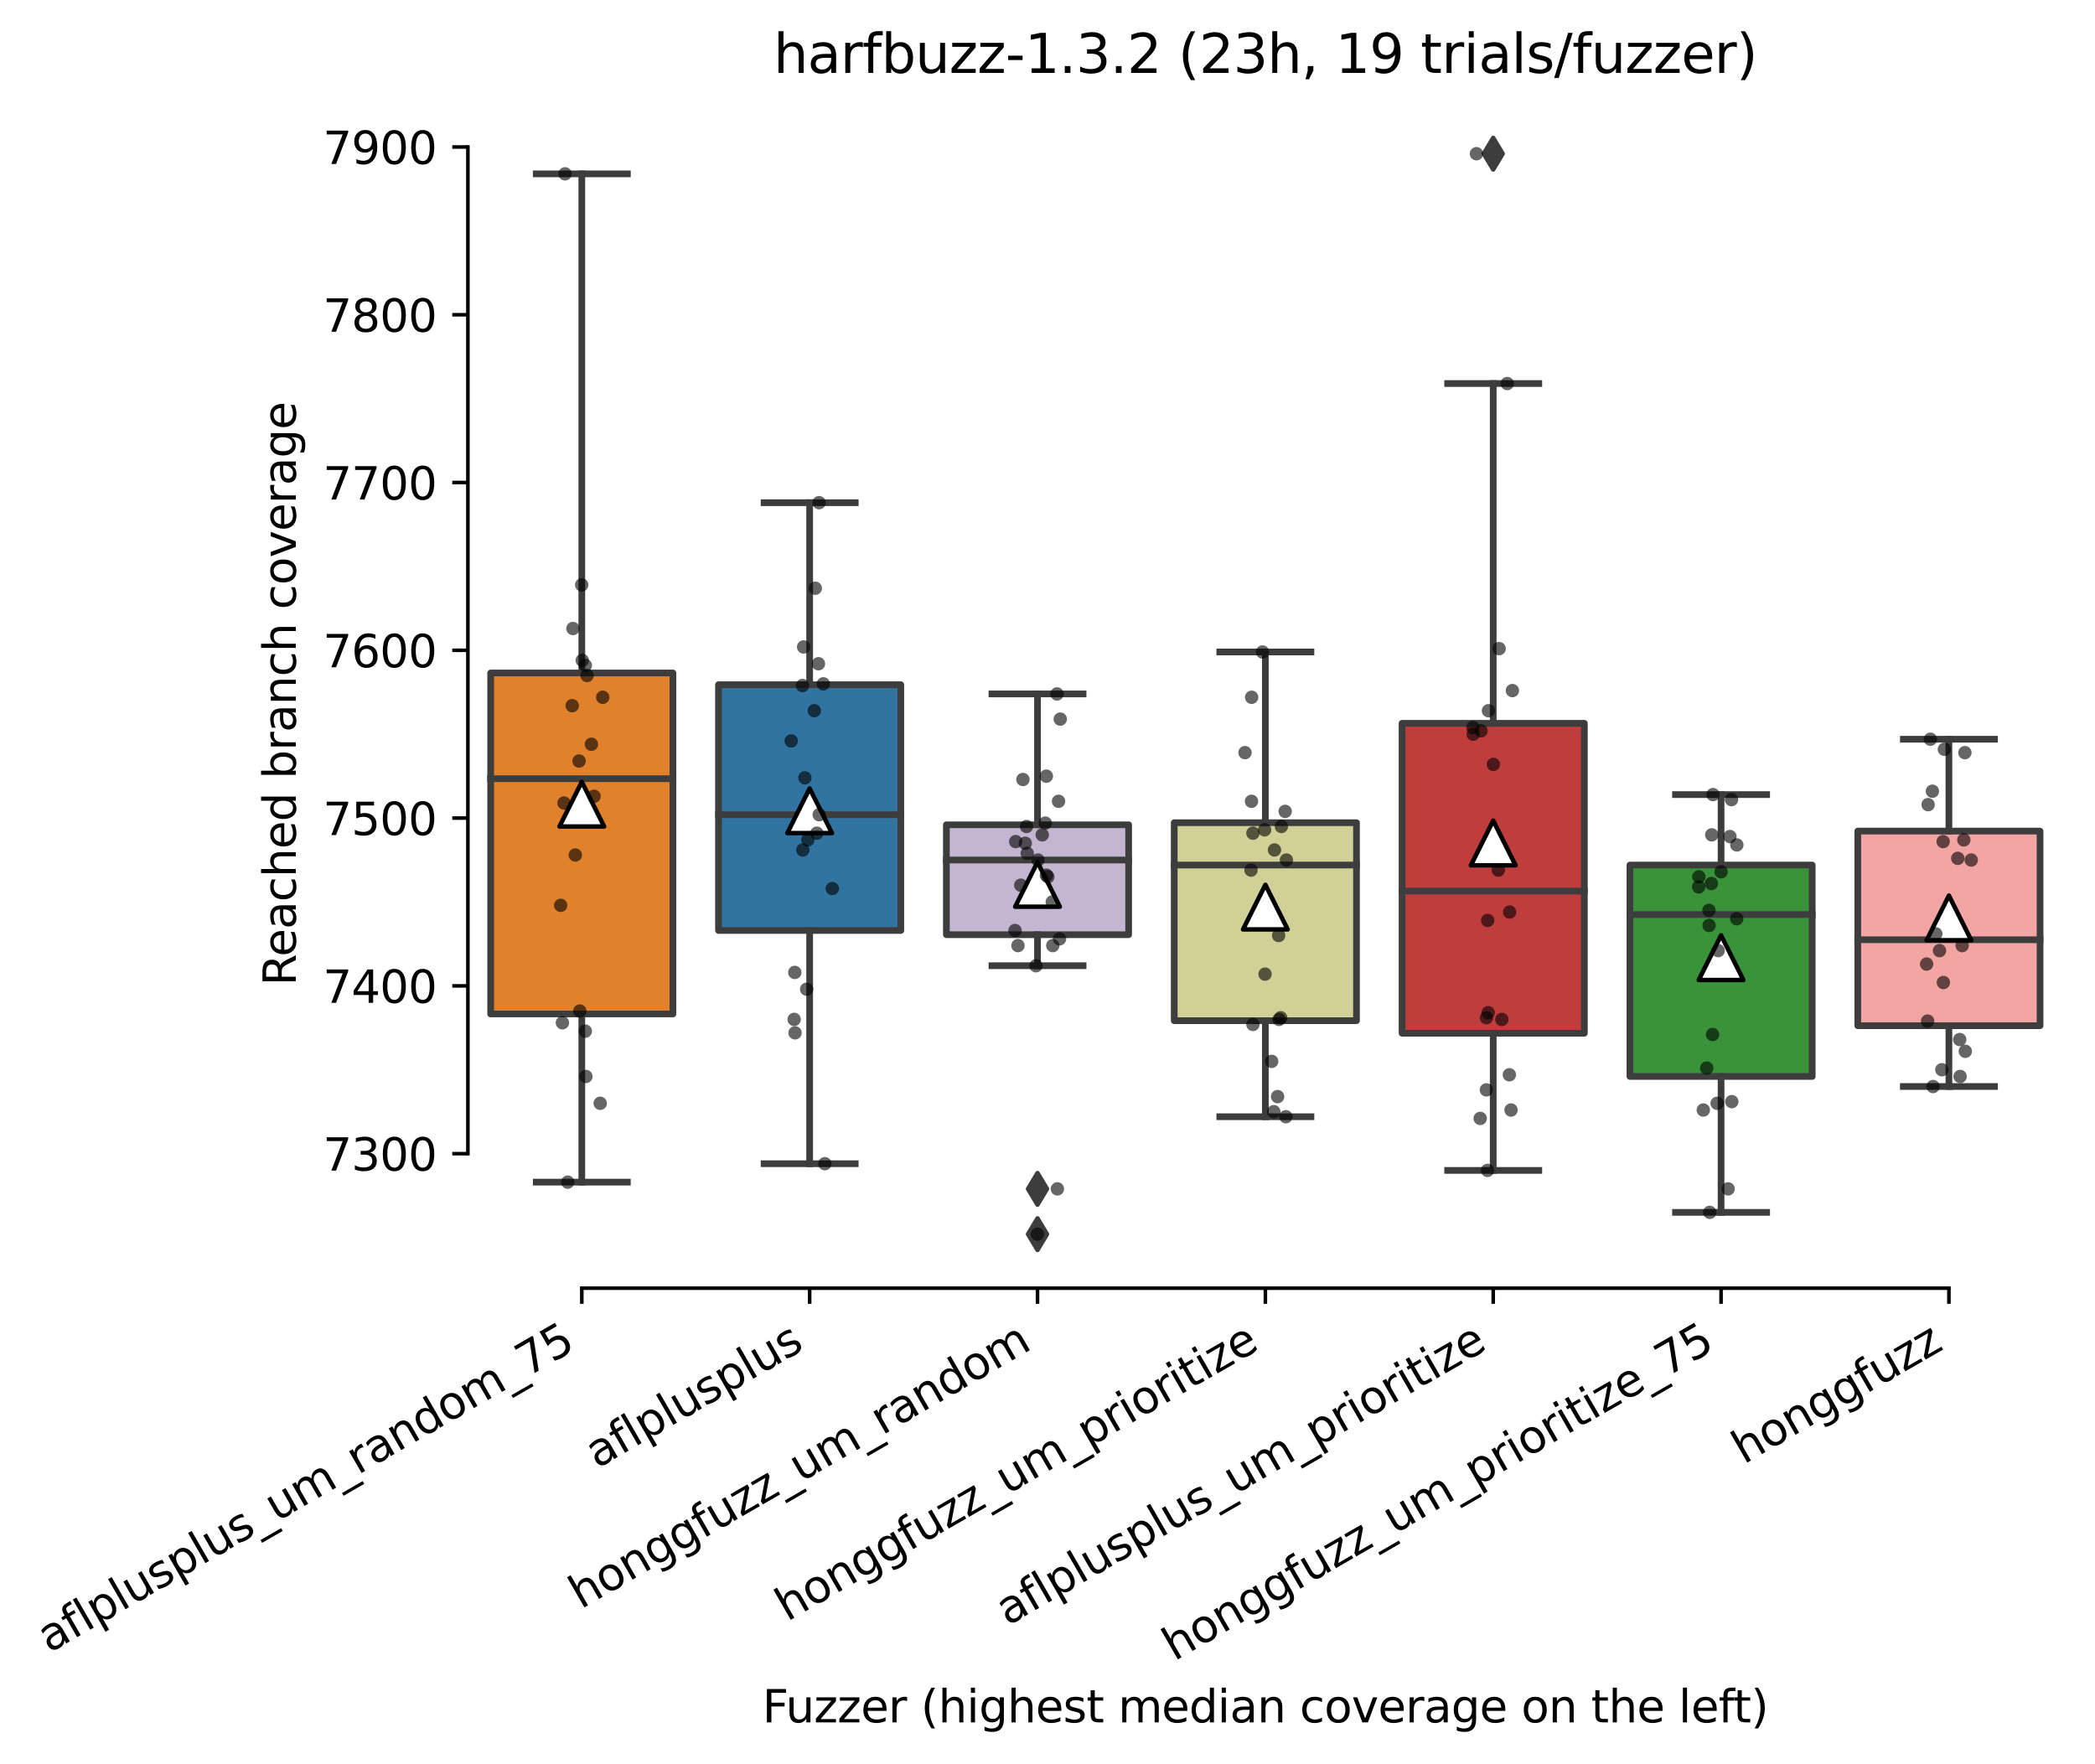<?xml version="1.0" encoding="utf-8" standalone="no"?>
<!DOCTYPE svg PUBLIC "-//W3C//DTD SVG 1.1//EN"
  "http://www.w3.org/Graphics/SVG/1.1/DTD/svg11.dtd">
<svg xmlns:xlink="http://www.w3.org/1999/xlink" width="469.082pt" height="394.927pt" viewBox="0 0 469.082 394.927" xmlns="http://www.w3.org/2000/svg" version="1.1">
 <defs>
  <style type="text/css">*{stroke-linejoin: round; stroke-linecap: butt}</style>
 </defs>
 <g id="figure_1">
  <g id="patch_1">
   <path d="M 0 394.927 
L 469.082 394.927 
L 469.082 0 
L 0 0 
z
" style="fill: #ffffff"/>
  </g>
  <g id="axes_1">
   <g id="patch_2">
    <path d="M 104.762 288.43 
L 461.882 288.43 
L 461.882 22.318 
L 104.762 22.318 
z
" style="fill: #ffffff"/>
   </g>
   <g id="patch_3">
    <path d="M 109.863 227.03 
L 150.677 227.03 
L 150.677 150.678 
L 109.863 150.678 
L 109.863 227.03 
z
" clip-path="url(#pd6c573e693)" style="fill: #e1812c; stroke: #3d3d3d; stroke-width: 1.5; stroke-linejoin: miter"/>
   </g>
   <g id="patch_4">
    <path d="M 160.88 208.341 
L 201.694 208.341 
L 201.694 153.308 
L 160.88 153.308 
L 160.88 208.341 
z
" clip-path="url(#pd6c573e693)" style="fill: #3274a1; stroke: #3d3d3d; stroke-width: 1.5; stroke-linejoin: miter"/>
   </g>
   <g id="patch_5">
    <path d="M 211.898 209.28 
L 252.711 209.28 
L 252.711 184.675 
L 211.898 184.675 
L 211.898 209.28 
z
" clip-path="url(#pd6c573e693)" style="fill: #c4b5d0; stroke: #3d3d3d; stroke-width: 1.5; stroke-linejoin: miter"/>
   </g>
   <g id="patch_6">
    <path d="M 262.915 228.532 
L 303.728 228.532 
L 303.728 184.205 
L 262.915 184.205 
L 262.915 228.532 
z
" clip-path="url(#pd6c573e693)" style="fill: #d1d197; stroke: #3d3d3d; stroke-width: 1.5; stroke-linejoin: miter"/>
   </g>
   <g id="patch_7">
    <path d="M 313.932 231.35 
L 354.746 231.35 
L 354.746 161.948 
L 313.932 161.948 
L 313.932 231.35 
z
" clip-path="url(#pd6c573e693)" style="fill: #c03d3e; stroke: #3d3d3d; stroke-width: 1.5; stroke-linejoin: miter"/>
   </g>
   <g id="patch_8">
    <path d="M 364.949 241.023 
L 405.763 241.023 
L 405.763 193.691 
L 364.949 193.691 
L 364.949 241.023 
z
" clip-path="url(#pd6c573e693)" style="fill: #3a923a; stroke: #3d3d3d; stroke-width: 1.5; stroke-linejoin: miter"/>
   </g>
   <g id="patch_9">
    <path d="M 415.966 229.659 
L 456.78 229.659 
L 456.78 186.084 
L 415.966 186.084 
L 415.966 229.659 
z
" clip-path="url(#pd6c573e693)" style="fill: #f2a5a3; stroke: #3d3d3d; stroke-width: 1.5; stroke-linejoin: miter"/>
   </g>
   <g id="matplotlib.axis_1">
    <g id="xtick_1">
     <g id="line2d_1">
      <defs>
       <path id="m3ac069609e" d="M 0 0 
L 0 3.5 
" style="stroke: #000000; stroke-width: 0.8"/>
      </defs>
      <g>
       <use xlink:href="#m3ac069609e" x="130.27" y="288.43" style="stroke: #000000; stroke-width: 0.8"/>
      </g>
     </g>
     <g id="text_1">
      <!-- aflplusplus_um_random_75 -->
      <g transform="translate(10.999 370.191)rotate(-30)scale(0.1 -0.1)">
       <defs>
        <path id="DejaVuSans-61" d="M 2194 1759 
Q 1497 1759 1228 1600 
Q 959 1441 959 1056 
Q 959 750 1161 570 
Q 1363 391 1709 391 
Q 2188 391 2477 730 
Q 2766 1069 2766 1631 
L 2766 1759 
L 2194 1759 
z
M 3341 1997 
L 3341 0 
L 2766 0 
L 2766 531 
Q 2569 213 2275 61 
Q 1981 -91 1556 -91 
Q 1019 -91 701 211 
Q 384 513 384 1019 
Q 384 1609 779 1909 
Q 1175 2209 1959 2209 
L 2766 2209 
L 2766 2266 
Q 2766 2663 2505 2880 
Q 2244 3097 1772 3097 
Q 1472 3097 1187 3025 
Q 903 2953 641 2809 
L 641 3341 
Q 956 3463 1253 3523 
Q 1550 3584 1831 3584 
Q 2591 3584 2966 3190 
Q 3341 2797 3341 1997 
z
" transform="scale(0.016)"/>
        <path id="DejaVuSans-66" d="M 2375 4863 
L 2375 4384 
L 1825 4384 
Q 1516 4384 1395 4259 
Q 1275 4134 1275 3809 
L 1275 3500 
L 2222 3500 
L 2222 3053 
L 1275 3053 
L 1275 0 
L 697 0 
L 697 3053 
L 147 3053 
L 147 3500 
L 697 3500 
L 697 3744 
Q 697 4328 969 4595 
Q 1241 4863 1831 4863 
L 2375 4863 
z
" transform="scale(0.016)"/>
        <path id="DejaVuSans-6c" d="M 603 4863 
L 1178 4863 
L 1178 0 
L 603 0 
L 603 4863 
z
" transform="scale(0.016)"/>
        <path id="DejaVuSans-70" d="M 1159 525 
L 1159 -1331 
L 581 -1331 
L 581 3500 
L 1159 3500 
L 1159 2969 
Q 1341 3281 1617 3432 
Q 1894 3584 2278 3584 
Q 2916 3584 3314 3078 
Q 3713 2572 3713 1747 
Q 3713 922 3314 415 
Q 2916 -91 2278 -91 
Q 1894 -91 1617 61 
Q 1341 213 1159 525 
z
M 3116 1747 
Q 3116 2381 2855 2742 
Q 2594 3103 2138 3103 
Q 1681 3103 1420 2742 
Q 1159 2381 1159 1747 
Q 1159 1113 1420 752 
Q 1681 391 2138 391 
Q 2594 391 2855 752 
Q 3116 1113 3116 1747 
z
" transform="scale(0.016)"/>
        <path id="DejaVuSans-75" d="M 544 1381 
L 544 3500 
L 1119 3500 
L 1119 1403 
Q 1119 906 1312 657 
Q 1506 409 1894 409 
Q 2359 409 2629 706 
Q 2900 1003 2900 1516 
L 2900 3500 
L 3475 3500 
L 3475 0 
L 2900 0 
L 2900 538 
Q 2691 219 2414 64 
Q 2138 -91 1772 -91 
Q 1169 -91 856 284 
Q 544 659 544 1381 
z
M 1991 3584 
L 1991 3584 
z
" transform="scale(0.016)"/>
        <path id="DejaVuSans-73" d="M 2834 3397 
L 2834 2853 
Q 2591 2978 2328 3040 
Q 2066 3103 1784 3103 
Q 1356 3103 1142 2972 
Q 928 2841 928 2578 
Q 928 2378 1081 2264 
Q 1234 2150 1697 2047 
L 1894 2003 
Q 2506 1872 2764 1633 
Q 3022 1394 3022 966 
Q 3022 478 2636 193 
Q 2250 -91 1575 -91 
Q 1294 -91 989 -36 
Q 684 19 347 128 
L 347 722 
Q 666 556 975 473 
Q 1284 391 1588 391 
Q 1994 391 2212 530 
Q 2431 669 2431 922 
Q 2431 1156 2273 1281 
Q 2116 1406 1581 1522 
L 1381 1569 
Q 847 1681 609 1914 
Q 372 2147 372 2553 
Q 372 3047 722 3315 
Q 1072 3584 1716 3584 
Q 2034 3584 2315 3537 
Q 2597 3491 2834 3397 
z
" transform="scale(0.016)"/>
        <path id="DejaVuSans-5f" d="M 3263 -1063 
L 3263 -1509 
L -63 -1509 
L -63 -1063 
L 3263 -1063 
z
" transform="scale(0.016)"/>
        <path id="DejaVuSans-6d" d="M 3328 2828 
Q 3544 3216 3844 3400 
Q 4144 3584 4550 3584 
Q 5097 3584 5394 3201 
Q 5691 2819 5691 2113 
L 5691 0 
L 5113 0 
L 5113 2094 
Q 5113 2597 4934 2840 
Q 4756 3084 4391 3084 
Q 3944 3084 3684 2787 
Q 3425 2491 3425 1978 
L 3425 0 
L 2847 0 
L 2847 2094 
Q 2847 2600 2669 2842 
Q 2491 3084 2119 3084 
Q 1678 3084 1418 2786 
Q 1159 2488 1159 1978 
L 1159 0 
L 581 0 
L 581 3500 
L 1159 3500 
L 1159 2956 
Q 1356 3278 1631 3431 
Q 1906 3584 2284 3584 
Q 2666 3584 2933 3390 
Q 3200 3197 3328 2828 
z
" transform="scale(0.016)"/>
        <path id="DejaVuSans-72" d="M 2631 2963 
Q 2534 3019 2420 3045 
Q 2306 3072 2169 3072 
Q 1681 3072 1420 2755 
Q 1159 2438 1159 1844 
L 1159 0 
L 581 0 
L 581 3500 
L 1159 3500 
L 1159 2956 
Q 1341 3275 1631 3429 
Q 1922 3584 2338 3584 
Q 2397 3584 2469 3576 
Q 2541 3569 2628 3553 
L 2631 2963 
z
" transform="scale(0.016)"/>
        <path id="DejaVuSans-6e" d="M 3513 2113 
L 3513 0 
L 2938 0 
L 2938 2094 
Q 2938 2591 2744 2837 
Q 2550 3084 2163 3084 
Q 1697 3084 1428 2787 
Q 1159 2491 1159 1978 
L 1159 0 
L 581 0 
L 581 3500 
L 1159 3500 
L 1159 2956 
Q 1366 3272 1645 3428 
Q 1925 3584 2291 3584 
Q 2894 3584 3203 3211 
Q 3513 2838 3513 2113 
z
" transform="scale(0.016)"/>
        <path id="DejaVuSans-64" d="M 2906 2969 
L 2906 4863 
L 3481 4863 
L 3481 0 
L 2906 0 
L 2906 525 
Q 2725 213 2448 61 
Q 2172 -91 1784 -91 
Q 1150 -91 751 415 
Q 353 922 353 1747 
Q 353 2572 751 3078 
Q 1150 3584 1784 3584 
Q 2172 3584 2448 3432 
Q 2725 3281 2906 2969 
z
M 947 1747 
Q 947 1113 1208 752 
Q 1469 391 1925 391 
Q 2381 391 2643 752 
Q 2906 1113 2906 1747 
Q 2906 2381 2643 2742 
Q 2381 3103 1925 3103 
Q 1469 3103 1208 2742 
Q 947 2381 947 1747 
z
" transform="scale(0.016)"/>
        <path id="DejaVuSans-6f" d="M 1959 3097 
Q 1497 3097 1228 2736 
Q 959 2375 959 1747 
Q 959 1119 1226 758 
Q 1494 397 1959 397 
Q 2419 397 2687 759 
Q 2956 1122 2956 1747 
Q 2956 2369 2687 2733 
Q 2419 3097 1959 3097 
z
M 1959 3584 
Q 2709 3584 3137 3096 
Q 3566 2609 3566 1747 
Q 3566 888 3137 398 
Q 2709 -91 1959 -91 
Q 1206 -91 779 398 
Q 353 888 353 1747 
Q 353 2609 779 3096 
Q 1206 3584 1959 3584 
z
" transform="scale(0.016)"/>
        <path id="DejaVuSans-37" d="M 525 4666 
L 3525 4666 
L 3525 4397 
L 1831 0 
L 1172 0 
L 2766 4134 
L 525 4134 
L 525 4666 
z
" transform="scale(0.016)"/>
        <path id="DejaVuSans-35" d="M 691 4666 
L 3169 4666 
L 3169 4134 
L 1269 4134 
L 1269 2991 
Q 1406 3038 1543 3061 
Q 1681 3084 1819 3084 
Q 2600 3084 3056 2656 
Q 3513 2228 3513 1497 
Q 3513 744 3044 326 
Q 2575 -91 1722 -91 
Q 1428 -91 1123 -41 
Q 819 9 494 109 
L 494 744 
Q 775 591 1075 516 
Q 1375 441 1709 441 
Q 2250 441 2565 725 
Q 2881 1009 2881 1497 
Q 2881 1984 2565 2268 
Q 2250 2553 1709 2553 
Q 1456 2553 1204 2497 
Q 953 2441 691 2322 
L 691 4666 
z
" transform="scale(0.016)"/>
       </defs>
       <use xlink:href="#DejaVuSans-61"/>
       <use xlink:href="#DejaVuSans-66" x="61.279"/>
       <use xlink:href="#DejaVuSans-6c" x="96.484"/>
       <use xlink:href="#DejaVuSans-70" x="124.268"/>
       <use xlink:href="#DejaVuSans-6c" x="187.744"/>
       <use xlink:href="#DejaVuSans-75" x="215.527"/>
       <use xlink:href="#DejaVuSans-73" x="278.906"/>
       <use xlink:href="#DejaVuSans-70" x="331.006"/>
       <use xlink:href="#DejaVuSans-6c" x="394.482"/>
       <use xlink:href="#DejaVuSans-75" x="422.266"/>
       <use xlink:href="#DejaVuSans-73" x="485.645"/>
       <use xlink:href="#DejaVuSans-5f" x="537.744"/>
       <use xlink:href="#DejaVuSans-75" x="587.744"/>
       <use xlink:href="#DejaVuSans-6d" x="651.123"/>
       <use xlink:href="#DejaVuSans-5f" x="748.535"/>
       <use xlink:href="#DejaVuSans-72" x="798.535"/>
       <use xlink:href="#DejaVuSans-61" x="839.648"/>
       <use xlink:href="#DejaVuSans-6e" x="900.928"/>
       <use xlink:href="#DejaVuSans-64" x="964.307"/>
       <use xlink:href="#DejaVuSans-6f" x="1027.783"/>
       <use xlink:href="#DejaVuSans-6d" x="1088.965"/>
       <use xlink:href="#DejaVuSans-5f" x="1186.377"/>
       <use xlink:href="#DejaVuSans-37" x="1236.377"/>
       <use xlink:href="#DejaVuSans-35" x="1300"/>
      </g>
     </g>
    </g>
    <g id="xtick_2">
     <g id="line2d_2">
      <g>
       <use xlink:href="#m3ac069609e" x="181.287" y="288.43" style="stroke: #000000; stroke-width: 0.8"/>
      </g>
     </g>
     <g id="text_2">
      <!-- aflplusplus -->
      <g transform="translate(133.678 328.897)rotate(-30)scale(0.1 -0.1)">
       <use xlink:href="#DejaVuSans-61"/>
       <use xlink:href="#DejaVuSans-66" x="61.279"/>
       <use xlink:href="#DejaVuSans-6c" x="96.484"/>
       <use xlink:href="#DejaVuSans-70" x="124.268"/>
       <use xlink:href="#DejaVuSans-6c" x="187.744"/>
       <use xlink:href="#DejaVuSans-75" x="215.527"/>
       <use xlink:href="#DejaVuSans-73" x="278.906"/>
       <use xlink:href="#DejaVuSans-70" x="331.006"/>
       <use xlink:href="#DejaVuSans-6c" x="394.482"/>
       <use xlink:href="#DejaVuSans-75" x="422.266"/>
       <use xlink:href="#DejaVuSans-73" x="485.645"/>
      </g>
     </g>
    </g>
    <g id="xtick_3">
     <g id="line2d_3">
      <g>
       <use xlink:href="#m3ac069609e" x="232.304" y="288.43" style="stroke: #000000; stroke-width: 0.8"/>
      </g>
     </g>
     <g id="text_3">
      <!-- honggfuzz_um_random -->
      <g transform="translate(130.054 360.364)rotate(-30)scale(0.1 -0.1)">
       <defs>
        <path id="DejaVuSans-68" d="M 3513 2113 
L 3513 0 
L 2938 0 
L 2938 2094 
Q 2938 2591 2744 2837 
Q 2550 3084 2163 3084 
Q 1697 3084 1428 2787 
Q 1159 2491 1159 1978 
L 1159 0 
L 581 0 
L 581 4863 
L 1159 4863 
L 1159 2956 
Q 1366 3272 1645 3428 
Q 1925 3584 2291 3584 
Q 2894 3584 3203 3211 
Q 3513 2838 3513 2113 
z
" transform="scale(0.016)"/>
        <path id="DejaVuSans-67" d="M 2906 1791 
Q 2906 2416 2648 2759 
Q 2391 3103 1925 3103 
Q 1463 3103 1205 2759 
Q 947 2416 947 1791 
Q 947 1169 1205 825 
Q 1463 481 1925 481 
Q 2391 481 2648 825 
Q 2906 1169 2906 1791 
z
M 3481 434 
Q 3481 -459 3084 -895 
Q 2688 -1331 1869 -1331 
Q 1566 -1331 1297 -1286 
Q 1028 -1241 775 -1147 
L 775 -588 
Q 1028 -725 1275 -790 
Q 1522 -856 1778 -856 
Q 2344 -856 2625 -561 
Q 2906 -266 2906 331 
L 2906 616 
Q 2728 306 2450 153 
Q 2172 0 1784 0 
Q 1141 0 747 490 
Q 353 981 353 1791 
Q 353 2603 747 3093 
Q 1141 3584 1784 3584 
Q 2172 3584 2450 3431 
Q 2728 3278 2906 2969 
L 2906 3500 
L 3481 3500 
L 3481 434 
z
" transform="scale(0.016)"/>
        <path id="DejaVuSans-7a" d="M 353 3500 
L 3084 3500 
L 3084 2975 
L 922 459 
L 3084 459 
L 3084 0 
L 275 0 
L 275 525 
L 2438 3041 
L 353 3041 
L 353 3500 
z
" transform="scale(0.016)"/>
       </defs>
       <use xlink:href="#DejaVuSans-68"/>
       <use xlink:href="#DejaVuSans-6f" x="63.379"/>
       <use xlink:href="#DejaVuSans-6e" x="124.561"/>
       <use xlink:href="#DejaVuSans-67" x="187.939"/>
       <use xlink:href="#DejaVuSans-67" x="251.416"/>
       <use xlink:href="#DejaVuSans-66" x="314.893"/>
       <use xlink:href="#DejaVuSans-75" x="350.098"/>
       <use xlink:href="#DejaVuSans-7a" x="413.477"/>
       <use xlink:href="#DejaVuSans-7a" x="465.967"/>
       <use xlink:href="#DejaVuSans-5f" x="518.457"/>
       <use xlink:href="#DejaVuSans-75" x="568.457"/>
       <use xlink:href="#DejaVuSans-6d" x="631.836"/>
       <use xlink:href="#DejaVuSans-5f" x="729.248"/>
       <use xlink:href="#DejaVuSans-72" x="779.248"/>
       <use xlink:href="#DejaVuSans-61" x="820.361"/>
       <use xlink:href="#DejaVuSans-6e" x="881.641"/>
       <use xlink:href="#DejaVuSans-64" x="945.02"/>
       <use xlink:href="#DejaVuSans-6f" x="1008.496"/>
       <use xlink:href="#DejaVuSans-6d" x="1069.678"/>
      </g>
     </g>
    </g>
    <g id="xtick_4">
     <g id="line2d_4">
      <g>
       <use xlink:href="#m3ac069609e" x="283.322" y="288.43" style="stroke: #000000; stroke-width: 0.8"/>
      </g>
     </g>
     <g id="text_4">
      <!-- honggfuzz_um_prioritize -->
      <g transform="translate(176.255 363.145)rotate(-30)scale(0.1 -0.1)">
       <defs>
        <path id="DejaVuSans-69" d="M 603 3500 
L 1178 3500 
L 1178 0 
L 603 0 
L 603 3500 
z
M 603 4863 
L 1178 4863 
L 1178 4134 
L 603 4134 
L 603 4863 
z
" transform="scale(0.016)"/>
        <path id="DejaVuSans-74" d="M 1172 4494 
L 1172 3500 
L 2356 3500 
L 2356 3053 
L 1172 3053 
L 1172 1153 
Q 1172 725 1289 603 
Q 1406 481 1766 481 
L 2356 481 
L 2356 0 
L 1766 0 
Q 1100 0 847 248 
Q 594 497 594 1153 
L 594 3053 
L 172 3053 
L 172 3500 
L 594 3500 
L 594 4494 
L 1172 4494 
z
" transform="scale(0.016)"/>
        <path id="DejaVuSans-65" d="M 3597 1894 
L 3597 1613 
L 953 1613 
Q 991 1019 1311 708 
Q 1631 397 2203 397 
Q 2534 397 2845 478 
Q 3156 559 3463 722 
L 3463 178 
Q 3153 47 2828 -22 
Q 2503 -91 2169 -91 
Q 1331 -91 842 396 
Q 353 884 353 1716 
Q 353 2575 817 3079 
Q 1281 3584 2069 3584 
Q 2775 3584 3186 3129 
Q 3597 2675 3597 1894 
z
M 3022 2063 
Q 3016 2534 2758 2815 
Q 2500 3097 2075 3097 
Q 1594 3097 1305 2825 
Q 1016 2553 972 2059 
L 3022 2063 
z
" transform="scale(0.016)"/>
       </defs>
       <use xlink:href="#DejaVuSans-68"/>
       <use xlink:href="#DejaVuSans-6f" x="63.379"/>
       <use xlink:href="#DejaVuSans-6e" x="124.561"/>
       <use xlink:href="#DejaVuSans-67" x="187.939"/>
       <use xlink:href="#DejaVuSans-67" x="251.416"/>
       <use xlink:href="#DejaVuSans-66" x="314.893"/>
       <use xlink:href="#DejaVuSans-75" x="350.098"/>
       <use xlink:href="#DejaVuSans-7a" x="413.477"/>
       <use xlink:href="#DejaVuSans-7a" x="465.967"/>
       <use xlink:href="#DejaVuSans-5f" x="518.457"/>
       <use xlink:href="#DejaVuSans-75" x="568.457"/>
       <use xlink:href="#DejaVuSans-6d" x="631.836"/>
       <use xlink:href="#DejaVuSans-5f" x="729.248"/>
       <use xlink:href="#DejaVuSans-70" x="779.248"/>
       <use xlink:href="#DejaVuSans-72" x="842.725"/>
       <use xlink:href="#DejaVuSans-69" x="883.838"/>
       <use xlink:href="#DejaVuSans-6f" x="911.621"/>
       <use xlink:href="#DejaVuSans-72" x="972.803"/>
       <use xlink:href="#DejaVuSans-69" x="1013.916"/>
       <use xlink:href="#DejaVuSans-74" x="1041.699"/>
       <use xlink:href="#DejaVuSans-69" x="1080.908"/>
       <use xlink:href="#DejaVuSans-7a" x="1108.691"/>
       <use xlink:href="#DejaVuSans-65" x="1161.182"/>
      </g>
     </g>
    </g>
    <g id="xtick_5">
     <g id="line2d_5">
      <g>
       <use xlink:href="#m3ac069609e" x="334.339" y="288.43" style="stroke: #000000; stroke-width: 0.8"/>
      </g>
     </g>
     <g id="text_5">
      <!-- aflplusplus_um_prioritize -->
      <g transform="translate(225.602 364.109)rotate(-30)scale(0.1 -0.1)">
       <use xlink:href="#DejaVuSans-61"/>
       <use xlink:href="#DejaVuSans-66" x="61.279"/>
       <use xlink:href="#DejaVuSans-6c" x="96.484"/>
       <use xlink:href="#DejaVuSans-70" x="124.268"/>
       <use xlink:href="#DejaVuSans-6c" x="187.744"/>
       <use xlink:href="#DejaVuSans-75" x="215.527"/>
       <use xlink:href="#DejaVuSans-73" x="278.906"/>
       <use xlink:href="#DejaVuSans-70" x="331.006"/>
       <use xlink:href="#DejaVuSans-6c" x="394.482"/>
       <use xlink:href="#DejaVuSans-75" x="422.266"/>
       <use xlink:href="#DejaVuSans-73" x="485.645"/>
       <use xlink:href="#DejaVuSans-5f" x="537.744"/>
       <use xlink:href="#DejaVuSans-75" x="587.744"/>
       <use xlink:href="#DejaVuSans-6d" x="651.123"/>
       <use xlink:href="#DejaVuSans-5f" x="748.535"/>
       <use xlink:href="#DejaVuSans-70" x="798.535"/>
       <use xlink:href="#DejaVuSans-72" x="862.012"/>
       <use xlink:href="#DejaVuSans-69" x="903.125"/>
       <use xlink:href="#DejaVuSans-6f" x="930.908"/>
       <use xlink:href="#DejaVuSans-72" x="992.09"/>
       <use xlink:href="#DejaVuSans-69" x="1033.203"/>
       <use xlink:href="#DejaVuSans-74" x="1060.986"/>
       <use xlink:href="#DejaVuSans-69" x="1100.195"/>
       <use xlink:href="#DejaVuSans-7a" x="1127.979"/>
       <use xlink:href="#DejaVuSans-65" x="1180.469"/>
      </g>
     </g>
    </g>
    <g id="xtick_6">
     <g id="line2d_6">
      <g>
       <use xlink:href="#m3ac069609e" x="385.356" y="288.43" style="stroke: #000000; stroke-width: 0.8"/>
      </g>
     </g>
     <g id="text_6">
      <!-- honggfuzz_um_prioritize_75 -->
      <g transform="translate(262.939 372.007)rotate(-30)scale(0.1 -0.1)">
       <use xlink:href="#DejaVuSans-68"/>
       <use xlink:href="#DejaVuSans-6f" x="63.379"/>
       <use xlink:href="#DejaVuSans-6e" x="124.561"/>
       <use xlink:href="#DejaVuSans-67" x="187.939"/>
       <use xlink:href="#DejaVuSans-67" x="251.416"/>
       <use xlink:href="#DejaVuSans-66" x="314.893"/>
       <use xlink:href="#DejaVuSans-75" x="350.098"/>
       <use xlink:href="#DejaVuSans-7a" x="413.477"/>
       <use xlink:href="#DejaVuSans-7a" x="465.967"/>
       <use xlink:href="#DejaVuSans-5f" x="518.457"/>
       <use xlink:href="#DejaVuSans-75" x="568.457"/>
       <use xlink:href="#DejaVuSans-6d" x="631.836"/>
       <use xlink:href="#DejaVuSans-5f" x="729.248"/>
       <use xlink:href="#DejaVuSans-70" x="779.248"/>
       <use xlink:href="#DejaVuSans-72" x="842.725"/>
       <use xlink:href="#DejaVuSans-69" x="883.838"/>
       <use xlink:href="#DejaVuSans-6f" x="911.621"/>
       <use xlink:href="#DejaVuSans-72" x="972.803"/>
       <use xlink:href="#DejaVuSans-69" x="1013.916"/>
       <use xlink:href="#DejaVuSans-74" x="1041.699"/>
       <use xlink:href="#DejaVuSans-69" x="1080.908"/>
       <use xlink:href="#DejaVuSans-7a" x="1108.691"/>
       <use xlink:href="#DejaVuSans-65" x="1161.182"/>
       <use xlink:href="#DejaVuSans-5f" x="1222.705"/>
       <use xlink:href="#DejaVuSans-37" x="1272.705"/>
       <use xlink:href="#DejaVuSans-35" x="1336.328"/>
      </g>
     </g>
    </g>
    <g id="xtick_7">
     <g id="line2d_7">
      <g>
       <use xlink:href="#m3ac069609e" x="436.373" y="288.43" style="stroke: #000000; stroke-width: 0.8"/>
      </g>
     </g>
     <g id="text_7">
      <!-- honggfuzz -->
      <g transform="translate(390.434 327.933)rotate(-30)scale(0.1 -0.1)">
       <use xlink:href="#DejaVuSans-68"/>
       <use xlink:href="#DejaVuSans-6f" x="63.379"/>
       <use xlink:href="#DejaVuSans-6e" x="124.561"/>
       <use xlink:href="#DejaVuSans-67" x="187.939"/>
       <use xlink:href="#DejaVuSans-67" x="251.416"/>
       <use xlink:href="#DejaVuSans-66" x="314.893"/>
       <use xlink:href="#DejaVuSans-75" x="350.098"/>
       <use xlink:href="#DejaVuSans-7a" x="413.477"/>
       <use xlink:href="#DejaVuSans-7a" x="465.967"/>
      </g>
     </g>
    </g>
    <g id="text_8">
     <!-- Fuzzer (highest median coverage on the left) -->
     <g transform="translate(170.704 385.648)scale(0.1 -0.1)">
      <defs>
       <path id="DejaVuSans-46" d="M 628 4666 
L 3309 4666 
L 3309 4134 
L 1259 4134 
L 1259 2759 
L 3109 2759 
L 3109 2228 
L 1259 2228 
L 1259 0 
L 628 0 
L 628 4666 
z
" transform="scale(0.016)"/>
       <path id="DejaVuSans-20" transform="scale(0.016)"/>
       <path id="DejaVuSans-28" d="M 1984 4856 
Q 1566 4138 1362 3434 
Q 1159 2731 1159 2009 
Q 1159 1288 1364 580 
Q 1569 -128 1984 -844 
L 1484 -844 
Q 1016 -109 783 600 
Q 550 1309 550 2009 
Q 550 2706 781 3412 
Q 1013 4119 1484 4856 
L 1984 4856 
z
" transform="scale(0.016)"/>
       <path id="DejaVuSans-63" d="M 3122 3366 
L 3122 2828 
Q 2878 2963 2633 3030 
Q 2388 3097 2138 3097 
Q 1578 3097 1268 2742 
Q 959 2388 959 1747 
Q 959 1106 1268 751 
Q 1578 397 2138 397 
Q 2388 397 2633 464 
Q 2878 531 3122 666 
L 3122 134 
Q 2881 22 2623 -34 
Q 2366 -91 2075 -91 
Q 1284 -91 818 406 
Q 353 903 353 1747 
Q 353 2603 823 3093 
Q 1294 3584 2113 3584 
Q 2378 3584 2631 3529 
Q 2884 3475 3122 3366 
z
" transform="scale(0.016)"/>
       <path id="DejaVuSans-76" d="M 191 3500 
L 800 3500 
L 1894 563 
L 2988 3500 
L 3597 3500 
L 2284 0 
L 1503 0 
L 191 3500 
z
" transform="scale(0.016)"/>
       <path id="DejaVuSans-29" d="M 513 4856 
L 1013 4856 
Q 1481 4119 1714 3412 
Q 1947 2706 1947 2009 
Q 1947 1309 1714 600 
Q 1481 -109 1013 -844 
L 513 -844 
Q 928 -128 1133 580 
Q 1338 1288 1338 2009 
Q 1338 2731 1133 3434 
Q 928 4138 513 4856 
z
" transform="scale(0.016)"/>
      </defs>
      <use xlink:href="#DejaVuSans-46"/>
      <use xlink:href="#DejaVuSans-75" x="52.02"/>
      <use xlink:href="#DejaVuSans-7a" x="115.398"/>
      <use xlink:href="#DejaVuSans-7a" x="167.889"/>
      <use xlink:href="#DejaVuSans-65" x="220.379"/>
      <use xlink:href="#DejaVuSans-72" x="281.902"/>
      <use xlink:href="#DejaVuSans-20" x="323.016"/>
      <use xlink:href="#DejaVuSans-28" x="354.803"/>
      <use xlink:href="#DejaVuSans-68" x="393.816"/>
      <use xlink:href="#DejaVuSans-69" x="457.195"/>
      <use xlink:href="#DejaVuSans-67" x="484.979"/>
      <use xlink:href="#DejaVuSans-68" x="548.455"/>
      <use xlink:href="#DejaVuSans-65" x="611.834"/>
      <use xlink:href="#DejaVuSans-73" x="673.357"/>
      <use xlink:href="#DejaVuSans-74" x="725.457"/>
      <use xlink:href="#DejaVuSans-20" x="764.666"/>
      <use xlink:href="#DejaVuSans-6d" x="796.453"/>
      <use xlink:href="#DejaVuSans-65" x="893.865"/>
      <use xlink:href="#DejaVuSans-64" x="955.389"/>
      <use xlink:href="#DejaVuSans-69" x="1018.865"/>
      <use xlink:href="#DejaVuSans-61" x="1046.648"/>
      <use xlink:href="#DejaVuSans-6e" x="1107.928"/>
      <use xlink:href="#DejaVuSans-20" x="1171.307"/>
      <use xlink:href="#DejaVuSans-63" x="1203.094"/>
      <use xlink:href="#DejaVuSans-6f" x="1258.074"/>
      <use xlink:href="#DejaVuSans-76" x="1319.256"/>
      <use xlink:href="#DejaVuSans-65" x="1378.436"/>
      <use xlink:href="#DejaVuSans-72" x="1439.959"/>
      <use xlink:href="#DejaVuSans-61" x="1481.072"/>
      <use xlink:href="#DejaVuSans-67" x="1542.352"/>
      <use xlink:href="#DejaVuSans-65" x="1605.828"/>
      <use xlink:href="#DejaVuSans-20" x="1667.352"/>
      <use xlink:href="#DejaVuSans-6f" x="1699.139"/>
      <use xlink:href="#DejaVuSans-6e" x="1760.32"/>
      <use xlink:href="#DejaVuSans-20" x="1823.699"/>
      <use xlink:href="#DejaVuSans-74" x="1855.486"/>
      <use xlink:href="#DejaVuSans-68" x="1894.695"/>
      <use xlink:href="#DejaVuSans-65" x="1958.074"/>
      <use xlink:href="#DejaVuSans-20" x="2019.598"/>
      <use xlink:href="#DejaVuSans-6c" x="2051.385"/>
      <use xlink:href="#DejaVuSans-65" x="2079.168"/>
      <use xlink:href="#DejaVuSans-66" x="2140.691"/>
      <use xlink:href="#DejaVuSans-74" x="2174.146"/>
      <use xlink:href="#DejaVuSans-29" x="2213.355"/>
     </g>
    </g>
   </g>
   <g id="matplotlib.axis_2">
    <g id="ytick_1">
     <g id="line2d_8">
      <defs>
       <path id="m57ccb54a7f" d="M 0 0 
L -3.5 0 
" style="stroke: #000000; stroke-width: 0.8"/>
      </defs>
      <g>
       <use xlink:href="#m57ccb54a7f" x="104.762" y="258.303" style="stroke: #000000; stroke-width: 0.8"/>
      </g>
     </g>
     <g id="text_9">
      <!-- 7300 -->
      <g transform="translate(72.312 262.102)scale(0.1 -0.1)">
       <defs>
        <path id="DejaVuSans-33" d="M 2597 2516 
Q 3050 2419 3304 2112 
Q 3559 1806 3559 1356 
Q 3559 666 3084 287 
Q 2609 -91 1734 -91 
Q 1441 -91 1130 -33 
Q 819 25 488 141 
L 488 750 
Q 750 597 1062 519 
Q 1375 441 1716 441 
Q 2309 441 2620 675 
Q 2931 909 2931 1356 
Q 2931 1769 2642 2001 
Q 2353 2234 1838 2234 
L 1294 2234 
L 1294 2753 
L 1863 2753 
Q 2328 2753 2575 2939 
Q 2822 3125 2822 3475 
Q 2822 3834 2567 4026 
Q 2313 4219 1838 4219 
Q 1578 4219 1281 4162 
Q 984 4106 628 3988 
L 628 4550 
Q 988 4650 1302 4700 
Q 1616 4750 1894 4750 
Q 2613 4750 3031 4423 
Q 3450 4097 3450 3541 
Q 3450 3153 3228 2886 
Q 3006 2619 2597 2516 
z
" transform="scale(0.016)"/>
        <path id="DejaVuSans-30" d="M 2034 4250 
Q 1547 4250 1301 3770 
Q 1056 3291 1056 2328 
Q 1056 1369 1301 889 
Q 1547 409 2034 409 
Q 2525 409 2770 889 
Q 3016 1369 3016 2328 
Q 3016 3291 2770 3770 
Q 2525 4250 2034 4250 
z
M 2034 4750 
Q 2819 4750 3233 4129 
Q 3647 3509 3647 2328 
Q 3647 1150 3233 529 
Q 2819 -91 2034 -91 
Q 1250 -91 836 529 
Q 422 1150 422 2328 
Q 422 3509 836 4129 
Q 1250 4750 2034 4750 
z
" transform="scale(0.016)"/>
       </defs>
       <use xlink:href="#DejaVuSans-37"/>
       <use xlink:href="#DejaVuSans-33" x="63.623"/>
       <use xlink:href="#DejaVuSans-30" x="127.246"/>
       <use xlink:href="#DejaVuSans-30" x="190.869"/>
      </g>
     </g>
    </g>
    <g id="ytick_2">
     <g id="line2d_9">
      <g>
       <use xlink:href="#m57ccb54a7f" x="104.762" y="220.738" style="stroke: #000000; stroke-width: 0.8"/>
      </g>
     </g>
     <g id="text_10">
      <!-- 7400 -->
      <g transform="translate(72.312 224.537)scale(0.1 -0.1)">
       <defs>
        <path id="DejaVuSans-34" d="M 2419 4116 
L 825 1625 
L 2419 1625 
L 2419 4116 
z
M 2253 4666 
L 3047 4666 
L 3047 1625 
L 3713 1625 
L 3713 1100 
L 3047 1100 
L 3047 0 
L 2419 0 
L 2419 1100 
L 313 1100 
L 313 1709 
L 2253 4666 
z
" transform="scale(0.016)"/>
       </defs>
       <use xlink:href="#DejaVuSans-37"/>
       <use xlink:href="#DejaVuSans-34" x="63.623"/>
       <use xlink:href="#DejaVuSans-30" x="127.246"/>
       <use xlink:href="#DejaVuSans-30" x="190.869"/>
      </g>
     </g>
    </g>
    <g id="ytick_3">
     <g id="line2d_10">
      <g>
       <use xlink:href="#m57ccb54a7f" x="104.762" y="183.172" style="stroke: #000000; stroke-width: 0.8"/>
      </g>
     </g>
     <g id="text_11">
      <!-- 7500 -->
      <g transform="translate(72.312 186.972)scale(0.1 -0.1)">
       <use xlink:href="#DejaVuSans-37"/>
       <use xlink:href="#DejaVuSans-35" x="63.623"/>
       <use xlink:href="#DejaVuSans-30" x="127.246"/>
       <use xlink:href="#DejaVuSans-30" x="190.869"/>
      </g>
     </g>
    </g>
    <g id="ytick_4">
     <g id="line2d_11">
      <g>
       <use xlink:href="#m57ccb54a7f" x="104.762" y="145.607" style="stroke: #000000; stroke-width: 0.8"/>
      </g>
     </g>
     <g id="text_12">
      <!-- 7600 -->
      <g transform="translate(72.312 149.406)scale(0.1 -0.1)">
       <defs>
        <path id="DejaVuSans-36" d="M 2113 2584 
Q 1688 2584 1439 2293 
Q 1191 2003 1191 1497 
Q 1191 994 1439 701 
Q 1688 409 2113 409 
Q 2538 409 2786 701 
Q 3034 994 3034 1497 
Q 3034 2003 2786 2293 
Q 2538 2584 2113 2584 
z
M 3366 4563 
L 3366 3988 
Q 3128 4100 2886 4159 
Q 2644 4219 2406 4219 
Q 1781 4219 1451 3797 
Q 1122 3375 1075 2522 
Q 1259 2794 1537 2939 
Q 1816 3084 2150 3084 
Q 2853 3084 3261 2657 
Q 3669 2231 3669 1497 
Q 3669 778 3244 343 
Q 2819 -91 2113 -91 
Q 1303 -91 875 529 
Q 447 1150 447 2328 
Q 447 3434 972 4092 
Q 1497 4750 2381 4750 
Q 2619 4750 2861 4703 
Q 3103 4656 3366 4563 
z
" transform="scale(0.016)"/>
       </defs>
       <use xlink:href="#DejaVuSans-37"/>
       <use xlink:href="#DejaVuSans-36" x="63.623"/>
       <use xlink:href="#DejaVuSans-30" x="127.246"/>
       <use xlink:href="#DejaVuSans-30" x="190.869"/>
      </g>
     </g>
    </g>
    <g id="ytick_5">
     <g id="line2d_12">
      <g>
       <use xlink:href="#m57ccb54a7f" x="104.762" y="108.042" style="stroke: #000000; stroke-width: 0.8"/>
      </g>
     </g>
     <g id="text_13">
      <!-- 7700 -->
      <g transform="translate(72.312 111.841)scale(0.1 -0.1)">
       <use xlink:href="#DejaVuSans-37"/>
       <use xlink:href="#DejaVuSans-37" x="63.623"/>
       <use xlink:href="#DejaVuSans-30" x="127.246"/>
       <use xlink:href="#DejaVuSans-30" x="190.869"/>
      </g>
     </g>
    </g>
    <g id="ytick_6">
     <g id="line2d_13">
      <g>
       <use xlink:href="#m57ccb54a7f" x="104.762" y="70.477" style="stroke: #000000; stroke-width: 0.8"/>
      </g>
     </g>
     <g id="text_14">
      <!-- 7800 -->
      <g transform="translate(72.312 74.276)scale(0.1 -0.1)">
       <defs>
        <path id="DejaVuSans-38" d="M 2034 2216 
Q 1584 2216 1326 1975 
Q 1069 1734 1069 1313 
Q 1069 891 1326 650 
Q 1584 409 2034 409 
Q 2484 409 2743 651 
Q 3003 894 3003 1313 
Q 3003 1734 2745 1975 
Q 2488 2216 2034 2216 
z
M 1403 2484 
Q 997 2584 770 2862 
Q 544 3141 544 3541 
Q 544 4100 942 4425 
Q 1341 4750 2034 4750 
Q 2731 4750 3128 4425 
Q 3525 4100 3525 3541 
Q 3525 3141 3298 2862 
Q 3072 2584 2669 2484 
Q 3125 2378 3379 2068 
Q 3634 1759 3634 1313 
Q 3634 634 3220 271 
Q 2806 -91 2034 -91 
Q 1263 -91 848 271 
Q 434 634 434 1313 
Q 434 1759 690 2068 
Q 947 2378 1403 2484 
z
M 1172 3481 
Q 1172 3119 1398 2916 
Q 1625 2713 2034 2713 
Q 2441 2713 2670 2916 
Q 2900 3119 2900 3481 
Q 2900 3844 2670 4047 
Q 2441 4250 2034 4250 
Q 1625 4250 1398 4047 
Q 1172 3844 1172 3481 
z
" transform="scale(0.016)"/>
       </defs>
       <use xlink:href="#DejaVuSans-37"/>
       <use xlink:href="#DejaVuSans-38" x="63.623"/>
       <use xlink:href="#DejaVuSans-30" x="127.246"/>
       <use xlink:href="#DejaVuSans-30" x="190.869"/>
      </g>
     </g>
    </g>
    <g id="ytick_7">
     <g id="line2d_14">
      <g>
       <use xlink:href="#m57ccb54a7f" x="104.762" y="32.912" style="stroke: #000000; stroke-width: 0.8"/>
      </g>
     </g>
     <g id="text_15">
      <!-- 7900 -->
      <g transform="translate(72.312 36.711)scale(0.1 -0.1)">
       <defs>
        <path id="DejaVuSans-39" d="M 703 97 
L 703 672 
Q 941 559 1184 500 
Q 1428 441 1663 441 
Q 2288 441 2617 861 
Q 2947 1281 2994 2138 
Q 2813 1869 2534 1725 
Q 2256 1581 1919 1581 
Q 1219 1581 811 2004 
Q 403 2428 403 3163 
Q 403 3881 828 4315 
Q 1253 4750 1959 4750 
Q 2769 4750 3195 4129 
Q 3622 3509 3622 2328 
Q 3622 1225 3098 567 
Q 2575 -91 1691 -91 
Q 1453 -91 1209 -44 
Q 966 3 703 97 
z
M 1959 2075 
Q 2384 2075 2632 2365 
Q 2881 2656 2881 3163 
Q 2881 3666 2632 3958 
Q 2384 4250 1959 4250 
Q 1534 4250 1286 3958 
Q 1038 3666 1038 3163 
Q 1038 2656 1286 2365 
Q 1534 2075 1959 2075 
z
" transform="scale(0.016)"/>
       </defs>
       <use xlink:href="#DejaVuSans-37"/>
       <use xlink:href="#DejaVuSans-39" x="63.623"/>
       <use xlink:href="#DejaVuSans-30" x="127.246"/>
       <use xlink:href="#DejaVuSans-30" x="190.869"/>
      </g>
     </g>
    </g>
    <g id="text_16">
     <!-- Reached branch coverage -->
     <g transform="translate(66.232 220.706)rotate(-90)scale(0.1 -0.1)">
      <defs>
       <path id="DejaVuSans-52" d="M 2841 2188 
Q 3044 2119 3236 1894 
Q 3428 1669 3622 1275 
L 4263 0 
L 3584 0 
L 2988 1197 
Q 2756 1666 2539 1819 
Q 2322 1972 1947 1972 
L 1259 1972 
L 1259 0 
L 628 0 
L 628 4666 
L 2053 4666 
Q 2853 4666 3247 4331 
Q 3641 3997 3641 3322 
Q 3641 2881 3436 2590 
Q 3231 2300 2841 2188 
z
M 1259 4147 
L 1259 2491 
L 2053 2491 
Q 2509 2491 2742 2702 
Q 2975 2913 2975 3322 
Q 2975 3731 2742 3939 
Q 2509 4147 2053 4147 
L 1259 4147 
z
" transform="scale(0.016)"/>
       <path id="DejaVuSans-62" d="M 3116 1747 
Q 3116 2381 2855 2742 
Q 2594 3103 2138 3103 
Q 1681 3103 1420 2742 
Q 1159 2381 1159 1747 
Q 1159 1113 1420 752 
Q 1681 391 2138 391 
Q 2594 391 2855 752 
Q 3116 1113 3116 1747 
z
M 1159 2969 
Q 1341 3281 1617 3432 
Q 1894 3584 2278 3584 
Q 2916 3584 3314 3078 
Q 3713 2572 3713 1747 
Q 3713 922 3314 415 
Q 2916 -91 2278 -91 
Q 1894 -91 1617 61 
Q 1341 213 1159 525 
L 1159 0 
L 581 0 
L 581 4863 
L 1159 4863 
L 1159 2969 
z
" transform="scale(0.016)"/>
      </defs>
      <use xlink:href="#DejaVuSans-52"/>
      <use xlink:href="#DejaVuSans-65" x="64.982"/>
      <use xlink:href="#DejaVuSans-61" x="126.506"/>
      <use xlink:href="#DejaVuSans-63" x="187.785"/>
      <use xlink:href="#DejaVuSans-68" x="242.766"/>
      <use xlink:href="#DejaVuSans-65" x="306.145"/>
      <use xlink:href="#DejaVuSans-64" x="367.668"/>
      <use xlink:href="#DejaVuSans-20" x="431.145"/>
      <use xlink:href="#DejaVuSans-62" x="462.932"/>
      <use xlink:href="#DejaVuSans-72" x="526.408"/>
      <use xlink:href="#DejaVuSans-61" x="567.521"/>
      <use xlink:href="#DejaVuSans-6e" x="628.801"/>
      <use xlink:href="#DejaVuSans-63" x="692.18"/>
      <use xlink:href="#DejaVuSans-68" x="747.16"/>
      <use xlink:href="#DejaVuSans-20" x="810.539"/>
      <use xlink:href="#DejaVuSans-63" x="842.326"/>
      <use xlink:href="#DejaVuSans-6f" x="897.307"/>
      <use xlink:href="#DejaVuSans-76" x="958.488"/>
      <use xlink:href="#DejaVuSans-65" x="1017.668"/>
      <use xlink:href="#DejaVuSans-72" x="1079.191"/>
      <use xlink:href="#DejaVuSans-61" x="1120.305"/>
      <use xlink:href="#DejaVuSans-67" x="1181.584"/>
      <use xlink:href="#DejaVuSans-65" x="1245.061"/>
     </g>
    </g>
   </g>
   <g id="line2d_15">
    <path d="M 130.27 227.03 
L 130.27 264.689 
" clip-path="url(#pd6c573e693)" style="fill: none; stroke: #3d3d3d; stroke-width: 1.5; stroke-linecap: square"/>
   </g>
   <g id="line2d_16">
    <path d="M 130.27 150.678 
L 130.27 38.922 
" clip-path="url(#pd6c573e693)" style="fill: none; stroke: #3d3d3d; stroke-width: 1.5; stroke-linecap: square"/>
   </g>
   <g id="line2d_17">
    <path d="M 120.067 264.689 
L 140.474 264.689 
" clip-path="url(#pd6c573e693)" style="fill: none; stroke: #3d3d3d; stroke-width: 1.5; stroke-linecap: square"/>
   </g>
   <g id="line2d_18">
    <path d="M 120.067 38.922 
L 140.474 38.922 
" clip-path="url(#pd6c573e693)" style="fill: none; stroke: #3d3d3d; stroke-width: 1.5; stroke-linecap: square"/>
   </g>
   <g id="line2d_19"/>
   <g id="line2d_20">
    <path d="M 181.287 208.341 
L 181.287 260.557 
" clip-path="url(#pd6c573e693)" style="fill: none; stroke: #3d3d3d; stroke-width: 1.5; stroke-linecap: square"/>
   </g>
   <g id="line2d_21">
    <path d="M 181.287 153.308 
L 181.287 112.55 
" clip-path="url(#pd6c573e693)" style="fill: none; stroke: #3d3d3d; stroke-width: 1.5; stroke-linecap: square"/>
   </g>
   <g id="line2d_22">
    <path d="M 171.084 260.557 
L 191.491 260.557 
" clip-path="url(#pd6c573e693)" style="fill: none; stroke: #3d3d3d; stroke-width: 1.5; stroke-linecap: square"/>
   </g>
   <g id="line2d_23">
    <path d="M 171.084 112.55 
L 191.491 112.55 
" clip-path="url(#pd6c573e693)" style="fill: none; stroke: #3d3d3d; stroke-width: 1.5; stroke-linecap: square"/>
   </g>
   <g id="line2d_24"/>
   <g id="line2d_25">
    <path d="M 232.304 209.28 
L 232.304 216.23 
" clip-path="url(#pd6c573e693)" style="fill: none; stroke: #3d3d3d; stroke-width: 1.5; stroke-linecap: square"/>
   </g>
   <g id="line2d_26">
    <path d="M 232.304 184.675 
L 232.304 155.374 
" clip-path="url(#pd6c573e693)" style="fill: none; stroke: #3d3d3d; stroke-width: 1.5; stroke-linecap: square"/>
   </g>
   <g id="line2d_27">
    <path d="M 222.101 216.23 
L 242.508 216.23 
" clip-path="url(#pd6c573e693)" style="fill: none; stroke: #3d3d3d; stroke-width: 1.5; stroke-linecap: square"/>
   </g>
   <g id="line2d_28">
    <path d="M 222.101 155.374 
L 242.508 155.374 
" clip-path="url(#pd6c573e693)" style="fill: none; stroke: #3d3d3d; stroke-width: 1.5; stroke-linecap: square"/>
   </g>
   <g id="line2d_29">
    <defs>
     <path id="m552b704953" d="M -0 3.536 
L 2.121 0 
L -0 -3.536 
L -2.121 -0 
z
" style="stroke: #3d3d3d; stroke-linejoin: miter"/>
    </defs>
    <g clip-path="url(#pd6c573e693)">
     <use xlink:href="#m552b704953" x="232.304" y="266.192" style="fill: #3d3d3d; stroke: #3d3d3d; stroke-linejoin: miter"/>
     <use xlink:href="#m552b704953" x="232.304" y="276.334" style="fill: #3d3d3d; stroke: #3d3d3d; stroke-linejoin: miter"/>
    </g>
   </g>
   <g id="line2d_30">
    <path d="M 283.322 228.532 
L 283.322 250.038 
" clip-path="url(#pd6c573e693)" style="fill: none; stroke: #3d3d3d; stroke-width: 1.5; stroke-linecap: square"/>
   </g>
   <g id="line2d_31">
    <path d="M 283.322 184.205 
L 283.322 145.983 
" clip-path="url(#pd6c573e693)" style="fill: none; stroke: #3d3d3d; stroke-width: 1.5; stroke-linecap: square"/>
   </g>
   <g id="line2d_32">
    <path d="M 273.118 250.038 
L 293.525 250.038 
" clip-path="url(#pd6c573e693)" style="fill: none; stroke: #3d3d3d; stroke-width: 1.5; stroke-linecap: square"/>
   </g>
   <g id="line2d_33">
    <path d="M 273.118 145.983 
L 293.525 145.983 
" clip-path="url(#pd6c573e693)" style="fill: none; stroke: #3d3d3d; stroke-width: 1.5; stroke-linecap: square"/>
   </g>
   <g id="line2d_34"/>
   <g id="line2d_35">
    <path d="M 334.339 231.35 
L 334.339 262.059 
" clip-path="url(#pd6c573e693)" style="fill: none; stroke: #3d3d3d; stroke-width: 1.5; stroke-linecap: square"/>
   </g>
   <g id="line2d_36">
    <path d="M 334.339 161.948 
L 334.339 85.878 
" clip-path="url(#pd6c573e693)" style="fill: none; stroke: #3d3d3d; stroke-width: 1.5; stroke-linecap: square"/>
   </g>
   <g id="line2d_37">
    <path d="M 324.135 262.059 
L 344.542 262.059 
" clip-path="url(#pd6c573e693)" style="fill: none; stroke: #3d3d3d; stroke-width: 1.5; stroke-linecap: square"/>
   </g>
   <g id="line2d_38">
    <path d="M 324.135 85.878 
L 344.542 85.878 
" clip-path="url(#pd6c573e693)" style="fill: none; stroke: #3d3d3d; stroke-width: 1.5; stroke-linecap: square"/>
   </g>
   <g id="line2d_39">
    <g clip-path="url(#pd6c573e693)">
     <use xlink:href="#m552b704953" x="334.339" y="34.414" style="fill: #3d3d3d; stroke: #3d3d3d; stroke-linejoin: miter"/>
    </g>
   </g>
   <g id="line2d_40">
    <path d="M 385.356 241.023 
L 385.356 271.451 
" clip-path="url(#pd6c573e693)" style="fill: none; stroke: #3d3d3d; stroke-width: 1.5; stroke-linecap: square"/>
   </g>
   <g id="line2d_41">
    <path d="M 385.356 193.691 
L 385.356 177.913 
" clip-path="url(#pd6c573e693)" style="fill: none; stroke: #3d3d3d; stroke-width: 1.5; stroke-linecap: square"/>
   </g>
   <g id="line2d_42">
    <path d="M 375.152 271.451 
L 395.559 271.451 
" clip-path="url(#pd6c573e693)" style="fill: none; stroke: #3d3d3d; stroke-width: 1.5; stroke-linecap: square"/>
   </g>
   <g id="line2d_43">
    <path d="M 375.152 177.913 
L 395.559 177.913 
" clip-path="url(#pd6c573e693)" style="fill: none; stroke: #3d3d3d; stroke-width: 1.5; stroke-linecap: square"/>
   </g>
   <g id="line2d_44"/>
   <g id="line2d_45">
    <path d="M 436.373 229.659 
L 436.373 243.277 
" clip-path="url(#pd6c573e693)" style="fill: none; stroke: #3d3d3d; stroke-width: 1.5; stroke-linecap: square"/>
   </g>
   <g id="line2d_46">
    <path d="M 436.373 186.084 
L 436.373 165.517 
" clip-path="url(#pd6c573e693)" style="fill: none; stroke: #3d3d3d; stroke-width: 1.5; stroke-linecap: square"/>
   </g>
   <g id="line2d_47">
    <path d="M 426.17 243.277 
L 446.576 243.277 
" clip-path="url(#pd6c573e693)" style="fill: none; stroke: #3d3d3d; stroke-width: 1.5; stroke-linecap: square"/>
   </g>
   <g id="line2d_48">
    <path d="M 426.17 165.517 
L 446.576 165.517 
" clip-path="url(#pd6c573e693)" style="fill: none; stroke: #3d3d3d; stroke-width: 1.5; stroke-linecap: square"/>
   </g>
   <g id="line2d_49"/>
   <g id="line2d_50">
    <path d="M 109.863 174.345 
L 150.677 174.345 
" clip-path="url(#pd6c573e693)" style="fill: none; stroke: #3d3d3d; stroke-width: 1.5; stroke-linecap: square"/>
   </g>
   <g id="line2d_51">
    <defs>
     <path id="m0253772a82" d="M 0 -5 
L -5 5 
L 5 5 
z
" style="stroke: #000000; stroke-linejoin: miter"/>
    </defs>
    <g clip-path="url(#pd6c573e693)">
     <use xlink:href="#m0253772a82" x="130.27" y="180.054" style="fill: #ffffff; stroke: #000000; stroke-linejoin: miter"/>
    </g>
   </g>
   <g id="line2d_52">
    <path d="M 160.88 182.421 
L 201.694 182.421 
" clip-path="url(#pd6c573e693)" style="fill: none; stroke: #3d3d3d; stroke-width: 1.5; stroke-linecap: square"/>
   </g>
   <g id="line2d_53">
    <g clip-path="url(#pd6c573e693)">
     <use xlink:href="#m0253772a82" x="181.287" y="181.531" style="fill: #ffffff; stroke: #000000; stroke-linejoin: miter"/>
    </g>
   </g>
   <g id="line2d_54">
    <path d="M 211.898 192.564 
L 252.711 192.564 
" clip-path="url(#pd6c573e693)" style="fill: none; stroke: #3d3d3d; stroke-width: 1.5; stroke-linecap: square"/>
   </g>
   <g id="line2d_55">
    <g clip-path="url(#pd6c573e693)">
     <use xlink:href="#m0253772a82" x="232.304" y="198.019" style="fill: #ffffff; stroke: #000000; stroke-linejoin: miter"/>
    </g>
   </g>
   <g id="line2d_56">
    <path d="M 262.915 193.691 
L 303.728 193.691 
" clip-path="url(#pd6c573e693)" style="fill: none; stroke: #3d3d3d; stroke-width: 1.5; stroke-linecap: square"/>
   </g>
   <g id="line2d_57">
    <g clip-path="url(#pd6c573e693)">
     <use xlink:href="#m0253772a82" x="283.322" y="203.101" style="fill: #ffffff; stroke: #000000; stroke-linejoin: miter"/>
    </g>
   </g>
   <g id="line2d_58">
    <path d="M 313.932 199.513 
L 354.746 199.513 
" clip-path="url(#pd6c573e693)" style="fill: none; stroke: #3d3d3d; stroke-width: 1.5; stroke-linecap: square"/>
   </g>
   <g id="line2d_59">
    <g clip-path="url(#pd6c573e693)">
     <use xlink:href="#m0253772a82" x="334.339" y="188.751" style="fill: #ffffff; stroke: #000000; stroke-linejoin: miter"/>
    </g>
   </g>
   <g id="line2d_60">
    <path d="M 364.949 204.772 
L 405.763 204.772 
" clip-path="url(#pd6c573e693)" style="fill: none; stroke: #3d3d3d; stroke-width: 1.5; stroke-linecap: square"/>
   </g>
   <g id="line2d_61">
    <g clip-path="url(#pd6c573e693)">
     <use xlink:href="#m0253772a82" x="385.356" y="214.427" style="fill: #ffffff; stroke: #000000; stroke-linejoin: miter"/>
    </g>
   </g>
   <g id="line2d_62">
    <path d="M 415.966 210.407 
L 456.78 210.407 
" clip-path="url(#pd6c573e693)" style="fill: none; stroke: #3d3d3d; stroke-width: 1.5; stroke-linecap: square"/>
   </g>
   <g id="line2d_63">
    <g clip-path="url(#pd6c573e693)">
     <use xlink:href="#m0253772a82" x="436.373" y="205.524" style="fill: #ffffff; stroke: #000000; stroke-linejoin: miter"/>
    </g>
   </g>
   <g id="patch_10">
    <path d="M 104.762 258.303 
L 104.762 32.912 
" style="fill: none; stroke: #000000; stroke-width: 0.8; stroke-linejoin: miter; stroke-linecap: square"/>
   </g>
   <g id="patch_11">
    <path d="M 130.27 288.43 
L 436.373 288.43 
" style="fill: none; stroke: #000000; stroke-width: 0.8; stroke-linejoin: miter; stroke-linecap: square"/>
   </g>
   <g id="PathCollection_1">
    <defs>
     <path id="C0_0_187e7760ba" d="M 0 1.5 
C 0.398 1.5 0.779 1.342 1.061 1.061 
C 1.342 0.779 1.5 0.398 1.5 -0 
C 1.5 -0.398 1.342 -0.779 1.061 -1.061 
C 0.779 -1.342 0.398 -1.5 0 -1.5 
C -0.398 -1.5 -0.779 -1.342 -1.061 -1.061 
C -1.342 -0.779 -1.5 -0.398 -1.5 0 
C -1.5 0.398 -1.342 0.779 -1.061 1.061 
C -0.779 1.342 -0.398 1.5 0 1.5 
z
"/>
    </defs>
    <g clip-path="url(#pd6c573e693)">
     <use xlink:href="#C0_0_187e7760ba" x="128.12" y="158.004" style="fill-opacity: 0.6"/>
    </g>
    <g clip-path="url(#pd6c573e693)">
     <use xlink:href="#C0_0_187e7760ba" x="134.387" y="247.033" style="fill-opacity: 0.6"/>
    </g>
    <g clip-path="url(#pd6c573e693)">
     <use xlink:href="#C0_0_187e7760ba" x="128.284" y="140.724" style="fill-opacity: 0.6"/>
    </g>
    <g clip-path="url(#pd6c573e693)">
     <use xlink:href="#C0_0_187e7760ba" x="131.056" y="230.88" style="fill-opacity: 0.6"/>
    </g>
    <g clip-path="url(#pd6c573e693)">
     <use xlink:href="#C0_0_187e7760ba" x="130.246" y="130.957" style="fill-opacity: 0.6"/>
    </g>
    <g clip-path="url(#pd6c573e693)">
     <use xlink:href="#C0_0_187e7760ba" x="125.535" y="202.706" style="fill-opacity: 0.6"/>
    </g>
    <g clip-path="url(#pd6c573e693)">
     <use xlink:href="#C0_0_187e7760ba" x="131.187" y="241.023" style="fill-opacity: 0.6"/>
    </g>
    <g clip-path="url(#pd6c573e693)">
     <use xlink:href="#C0_0_187e7760ba" x="129.657" y="170.4" style="fill-opacity: 0.6"/>
    </g>
    <g clip-path="url(#pd6c573e693)">
     <use xlink:href="#C0_0_187e7760ba" x="130.369" y="147.861" style="fill-opacity: 0.6"/>
    </g>
    <g clip-path="url(#pd6c573e693)">
     <use xlink:href="#C0_0_187e7760ba" x="133.01" y="178.289" style="fill-opacity: 0.6"/>
    </g>
    <g clip-path="url(#pd6c573e693)">
     <use xlink:href="#C0_0_187e7760ba" x="131.059" y="148.988" style="fill-opacity: 0.6"/>
    </g>
    <g clip-path="url(#pd6c573e693)">
     <use xlink:href="#C0_0_187e7760ba" x="134.958" y="156.125" style="fill-opacity: 0.6"/>
    </g>
    <g clip-path="url(#pd6c573e693)">
     <use xlink:href="#C0_0_187e7760ba" x="126.518" y="38.922" style="fill-opacity: 0.6"/>
    </g>
    <g clip-path="url(#pd6c573e693)">
     <use xlink:href="#C0_0_187e7760ba" x="132.421" y="166.644" style="fill-opacity: 0.6"/>
    </g>
    <g clip-path="url(#pd6c573e693)">
     <use xlink:href="#C0_0_187e7760ba" x="125.925" y="229.002" style="fill-opacity: 0.6"/>
    </g>
    <g clip-path="url(#pd6c573e693)">
     <use xlink:href="#C0_0_187e7760ba" x="127.116" y="264.689" style="fill-opacity: 0.6"/>
    </g>
    <g clip-path="url(#pd6c573e693)">
     <use xlink:href="#C0_0_187e7760ba" x="129.823" y="226.372" style="fill-opacity: 0.6"/>
    </g>
    <g clip-path="url(#pd6c573e693)">
     <use xlink:href="#C0_0_187e7760ba" x="128.814" y="191.437" style="fill-opacity: 0.6"/>
    </g>
    <g clip-path="url(#pd6c573e693)">
     <use xlink:href="#C0_0_187e7760ba" x="126.289" y="179.792" style="fill-opacity: 0.6"/>
    </g>
    <g clip-path="url(#pd6c573e693)">
     <use xlink:href="#C0_0_187e7760ba" x="131.446" y="151.242" style="fill-opacity: 0.6"/>
    </g>
   </g>
   <g id="PathCollection_2">
    <defs>
     <path id="C1_0_12c0dad076" d="M 0 1.5 
C 0.398 1.5 0.779 1.342 1.061 1.061 
C 1.342 0.779 1.5 0.398 1.5 -0 
C 1.5 -0.398 1.342 -0.779 1.061 -1.061 
C 0.779 -1.342 0.398 -1.5 0 -1.5 
C -0.398 -1.5 -0.779 -1.342 -1.061 -1.061 
C -1.342 -0.779 -1.5 -0.398 -1.5 0 
C -1.5 0.398 -1.342 0.779 -1.061 1.061 
C -0.779 1.342 -0.398 1.5 0 1.5 
z
"/>
    </defs>
    <g clip-path="url(#pd6c573e693)">
     <use xlink:href="#C1_0_12c0dad076" x="182.327" y="159.131" style="fill-opacity: 0.6"/>
    </g>
    <g clip-path="url(#pd6c573e693)">
     <use xlink:href="#C1_0_12c0dad076" x="183.393" y="112.55" style="fill-opacity: 0.6"/>
    </g>
    <g clip-path="url(#pd6c573e693)">
     <use xlink:href="#C1_0_12c0dad076" x="182.906" y="186.553" style="fill-opacity: 0.6"/>
    </g>
    <g clip-path="url(#pd6c573e693)">
     <use xlink:href="#C1_0_12c0dad076" x="183.26" y="148.612" style="fill-opacity: 0.6"/>
    </g>
    <g clip-path="url(#pd6c573e693)">
     <use xlink:href="#C1_0_12c0dad076" x="177.157" y="165.892" style="fill-opacity: 0.6"/>
    </g>
    <g clip-path="url(#pd6c573e693)">
     <use xlink:href="#C1_0_12c0dad076" x="179.938" y="144.856" style="fill-opacity: 0.6"/>
    </g>
    <g clip-path="url(#pd6c573e693)">
     <use xlink:href="#C1_0_12c0dad076" x="180.212" y="174.157" style="fill-opacity: 0.6"/>
    </g>
    <g clip-path="url(#pd6c573e693)">
     <use xlink:href="#C1_0_12c0dad076" x="186.361" y="198.95" style="fill-opacity: 0.6"/>
    </g>
    <g clip-path="url(#pd6c573e693)">
     <use xlink:href="#C1_0_12c0dad076" x="179.678" y="153.496" style="fill-opacity: 0.6"/>
    </g>
    <g clip-path="url(#pd6c573e693)">
     <use xlink:href="#C1_0_12c0dad076" x="180.879" y="188.056" style="fill-opacity: 0.6"/>
    </g>
    <g clip-path="url(#pd6c573e693)">
     <use xlink:href="#C1_0_12c0dad076" x="182.544" y="131.708" style="fill-opacity: 0.6"/>
    </g>
    <g clip-path="url(#pd6c573e693)">
     <use xlink:href="#C1_0_12c0dad076" x="183.426" y="182.421" style="fill-opacity: 0.6"/>
    </g>
    <g clip-path="url(#pd6c573e693)">
     <use xlink:href="#C1_0_12c0dad076" x="184.351" y="153.12" style="fill-opacity: 0.6"/>
    </g>
    <g clip-path="url(#pd6c573e693)">
     <use xlink:href="#C1_0_12c0dad076" x="184.691" y="260.557" style="fill-opacity: 0.6"/>
    </g>
    <g clip-path="url(#pd6c573e693)">
     <use xlink:href="#C1_0_12c0dad076" x="179.753" y="190.31" style="fill-opacity: 0.6"/>
    </g>
    <g clip-path="url(#pd6c573e693)">
     <use xlink:href="#C1_0_12c0dad076" x="177.962" y="217.732" style="fill-opacity: 0.6"/>
    </g>
    <g clip-path="url(#pd6c573e693)">
     <use xlink:href="#C1_0_12c0dad076" x="177.814" y="228.251" style="fill-opacity: 0.6"/>
    </g>
    <g clip-path="url(#pd6c573e693)">
     <use xlink:href="#C1_0_12c0dad076" x="178.011" y="231.256" style="fill-opacity: 0.6"/>
    </g>
    <g clip-path="url(#pd6c573e693)">
     <use xlink:href="#C1_0_12c0dad076" x="180.619" y="221.489" style="fill-opacity: 0.6"/>
    </g>
   </g>
   <g id="PathCollection_3">
    <defs>
     <path id="C2_0_3103389350" d="M 0 1.5 
C 0.398 1.5 0.779 1.342 1.061 1.061 
C 1.342 0.779 1.5 0.398 1.5 -0 
C 1.5 -0.398 1.342 -0.779 1.061 -1.061 
C 0.779 -1.342 0.398 -1.5 0 -1.5 
C -0.398 -1.5 -0.779 -1.342 -1.061 -1.061 
C -1.342 -0.779 -1.5 -0.398 -1.5 0 
C -1.5 0.398 -1.342 0.779 -1.061 1.061 
C -0.779 1.342 -0.398 1.5 0 1.5 
z
"/>
    </defs>
    <g clip-path="url(#pd6c573e693)">
     <use xlink:href="#C2_0_3103389350" x="234.622" y="196.32" style="fill-opacity: 0.6"/>
    </g>
    <g clip-path="url(#pd6c573e693)">
     <use xlink:href="#C2_0_3103389350" x="234.046" y="184.299" style="fill-opacity: 0.6"/>
    </g>
    <g clip-path="url(#pd6c573e693)">
     <use xlink:href="#C2_0_3103389350" x="232.41" y="192.564" style="fill-opacity: 0.6"/>
    </g>
    <g clip-path="url(#pd6c573e693)">
     <use xlink:href="#C2_0_3103389350" x="228.551" y="198.198" style="fill-opacity: 0.6"/>
    </g>
    <g clip-path="url(#pd6c573e693)">
     <use xlink:href="#C2_0_3103389350" x="231.968" y="216.23" style="fill-opacity: 0.6"/>
    </g>
    <g clip-path="url(#pd6c573e693)">
     <use xlink:href="#C2_0_3103389350" x="236.672" y="155.374" style="fill-opacity: 0.6"/>
    </g>
    <g clip-path="url(#pd6c573e693)">
     <use xlink:href="#C2_0_3103389350" x="237.228" y="210.219" style="fill-opacity: 0.6"/>
    </g>
    <g clip-path="url(#pd6c573e693)">
     <use xlink:href="#C2_0_3103389350" x="233.359" y="186.929" style="fill-opacity: 0.6"/>
    </g>
    <g clip-path="url(#pd6c573e693)">
     <use xlink:href="#C2_0_3103389350" x="234.285" y="173.781" style="fill-opacity: 0.6"/>
    </g>
    <g clip-path="url(#pd6c573e693)">
     <use xlink:href="#C2_0_3103389350" x="234.298" y="195.945" style="fill-opacity: 0.6"/>
    </g>
    <g clip-path="url(#pd6c573e693)">
     <use xlink:href="#C2_0_3103389350" x="236.756" y="266.192" style="fill-opacity: 0.6"/>
    </g>
    <g clip-path="url(#pd6c573e693)">
     <use xlink:href="#C2_0_3103389350" x="237.011" y="179.416" style="fill-opacity: 0.6"/>
    </g>
    <g clip-path="url(#pd6c573e693)">
     <use xlink:href="#C2_0_3103389350" x="237.397" y="161.009" style="fill-opacity: 0.6"/>
    </g>
    <g clip-path="url(#pd6c573e693)">
     <use xlink:href="#C2_0_3103389350" x="227.419" y="188.432" style="fill-opacity: 0.6"/>
    </g>
    <g clip-path="url(#pd6c573e693)">
     <use xlink:href="#C2_0_3103389350" x="235.722" y="211.722" style="fill-opacity: 0.6"/>
    </g>
    <g clip-path="url(#pd6c573e693)">
     <use xlink:href="#C2_0_3103389350" x="230.006" y="191.061" style="fill-opacity: 0.6"/>
    </g>
    <g clip-path="url(#pd6c573e693)">
     <use xlink:href="#C2_0_3103389350" x="227.926" y="211.722" style="fill-opacity: 0.6"/>
    </g>
    <g clip-path="url(#pd6c573e693)">
     <use xlink:href="#C2_0_3103389350" x="229.566" y="188.807" style="fill-opacity: 0.6"/>
    </g>
    <g clip-path="url(#pd6c573e693)">
     <use xlink:href="#C2_0_3103389350" x="229.04" y="174.532" style="fill-opacity: 0.6"/>
    </g>
    <g clip-path="url(#pd6c573e693)">
     <use xlink:href="#C2_0_3103389350" x="232.281" y="276.334" style="fill-opacity: 0.6"/>
    </g>
    <g clip-path="url(#pd6c573e693)">
     <use xlink:href="#C2_0_3103389350" x="227.265" y="208.341" style="fill-opacity: 0.6"/>
    </g>
    <g clip-path="url(#pd6c573e693)">
     <use xlink:href="#C2_0_3103389350" x="229.848" y="185.051" style="fill-opacity: 0.6"/>
    </g>
    <g clip-path="url(#pd6c573e693)">
     <use xlink:href="#C2_0_3103389350" x="235.608" y="201.955" style="fill-opacity: 0.6"/>
    </g>
   </g>
   <g id="PathCollection_4">
    <defs>
     <path id="C3_0_1473b44842" d="M 0 1.5 
C 0.398 1.5 0.779 1.342 1.061 1.061 
C 1.342 0.779 1.5 0.398 1.5 -0 
C 1.5 -0.398 1.342 -0.779 1.061 -1.061 
C 0.779 -1.342 0.398 -1.5 0 -1.5 
C -0.398 -1.5 -0.779 -1.342 -1.061 -1.061 
C -1.342 -0.779 -1.5 -0.398 -1.5 0 
C -1.5 0.398 -1.342 0.779 -1.061 1.061 
C -0.779 1.342 -0.398 1.5 0 1.5 
z
"/>
    </defs>
    <g clip-path="url(#pd6c573e693)">
     <use xlink:href="#C3_0_1473b44842" x="287.755" y="181.67" style="fill-opacity: 0.6"/>
    </g>
    <g clip-path="url(#pd6c573e693)">
     <use xlink:href="#C3_0_1473b44842" x="280.248" y="156.125" style="fill-opacity: 0.6"/>
    </g>
    <g clip-path="url(#pd6c573e693)">
     <use xlink:href="#C3_0_1473b44842" x="280.541" y="186.553" style="fill-opacity: 0.6"/>
    </g>
    <g clip-path="url(#pd6c573e693)">
     <use xlink:href="#C3_0_1473b44842" x="280.538" y="229.378" style="fill-opacity: 0.6"/>
    </g>
    <g clip-path="url(#pd6c573e693)">
     <use xlink:href="#C3_0_1473b44842" x="280.216" y="179.416" style="fill-opacity: 0.6"/>
    </g>
    <g clip-path="url(#pd6c573e693)">
     <use xlink:href="#C3_0_1473b44842" x="287.914" y="250.038" style="fill-opacity: 0.6"/>
    </g>
    <g clip-path="url(#pd6c573e693)">
     <use xlink:href="#C3_0_1473b44842" x="280.109" y="194.818" style="fill-opacity: 0.6"/>
    </g>
    <g clip-path="url(#pd6c573e693)">
     <use xlink:href="#C3_0_1473b44842" x="285.214" y="248.912" style="fill-opacity: 0.6"/>
    </g>
    <g clip-path="url(#pd6c573e693)">
     <use xlink:href="#C3_0_1473b44842" x="284.731" y="237.642" style="fill-opacity: 0.6"/>
    </g>
    <g clip-path="url(#pd6c573e693)">
     <use xlink:href="#C3_0_1473b44842" x="283.252" y="218.108" style="fill-opacity: 0.6"/>
    </g>
    <g clip-path="url(#pd6c573e693)">
     <use xlink:href="#C3_0_1473b44842" x="286.907" y="185.051" style="fill-opacity: 0.6"/>
    </g>
    <g clip-path="url(#pd6c573e693)">
     <use xlink:href="#C3_0_1473b44842" x="278.764" y="168.522" style="fill-opacity: 0.6"/>
    </g>
    <g clip-path="url(#pd6c573e693)">
     <use xlink:href="#C3_0_1473b44842" x="282.684" y="145.983" style="fill-opacity: 0.6"/>
    </g>
    <g clip-path="url(#pd6c573e693)">
     <use xlink:href="#C3_0_1473b44842" x="288.034" y="192.564" style="fill-opacity: 0.6"/>
    </g>
    <g clip-path="url(#pd6c573e693)">
     <use xlink:href="#C3_0_1473b44842" x="286.751" y="227.875" style="fill-opacity: 0.6"/>
    </g>
    <g clip-path="url(#pd6c573e693)">
     <use xlink:href="#C3_0_1473b44842" x="286.39" y="228.251" style="fill-opacity: 0.6"/>
    </g>
    <g clip-path="url(#pd6c573e693)">
     <use xlink:href="#C3_0_1473b44842" x="286.062" y="245.531" style="fill-opacity: 0.6"/>
    </g>
    <g clip-path="url(#pd6c573e693)">
     <use xlink:href="#C3_0_1473b44842" x="283.152" y="185.802" style="fill-opacity: 0.6"/>
    </g>
    <g clip-path="url(#pd6c573e693)">
     <use xlink:href="#C3_0_1473b44842" x="286.297" y="209.468" style="fill-opacity: 0.6"/>
    </g>
    <g clip-path="url(#pd6c573e693)">
     <use xlink:href="#C3_0_1473b44842" x="285.361" y="190.31" style="fill-opacity: 0.6"/>
    </g>
   </g>
   <g id="PathCollection_5">
    <defs>
     <path id="C4_0_0e2fc75132" d="M 0 1.5 
C 0.398 1.5 0.779 1.342 1.061 1.061 
C 1.342 0.779 1.5 0.398 1.5 -0 
C 1.5 -0.398 1.342 -0.779 1.061 -1.061 
C 0.779 -1.342 0.398 -1.5 0 -1.5 
C -0.398 -1.5 -0.779 -1.342 -1.061 -1.061 
C -1.342 -0.779 -1.5 -0.398 -1.5 0 
C -1.5 0.398 -1.342 0.779 -1.061 1.061 
C -0.779 1.342 -0.398 1.5 0 1.5 
z
"/>
    </defs>
    <g clip-path="url(#pd6c573e693)">
     <use xlink:href="#C4_0_0e2fc75132" x="337.956" y="240.647" style="fill-opacity: 0.6"/>
    </g>
    <g clip-path="url(#pd6c573e693)">
     <use xlink:href="#C4_0_0e2fc75132" x="332.807" y="244.028" style="fill-opacity: 0.6"/>
    </g>
    <g clip-path="url(#pd6c573e693)">
     <use xlink:href="#C4_0_0e2fc75132" x="329.866" y="164.39" style="fill-opacity: 0.6"/>
    </g>
    <g clip-path="url(#pd6c573e693)">
     <use xlink:href="#C4_0_0e2fc75132" x="338.33" y="248.536" style="fill-opacity: 0.6"/>
    </g>
    <g clip-path="url(#pd6c573e693)">
     <use xlink:href="#C4_0_0e2fc75132" x="338.632" y="154.623" style="fill-opacity: 0.6"/>
    </g>
    <g clip-path="url(#pd6c573e693)">
     <use xlink:href="#C4_0_0e2fc75132" x="331.617" y="163.638" style="fill-opacity: 0.6"/>
    </g>
    <g clip-path="url(#pd6c573e693)">
     <use xlink:href="#C4_0_0e2fc75132" x="335.662" y="145.232" style="fill-opacity: 0.6"/>
    </g>
    <g clip-path="url(#pd6c573e693)">
     <use xlink:href="#C4_0_0e2fc75132" x="331.422" y="250.414" style="fill-opacity: 0.6"/>
    </g>
    <g clip-path="url(#pd6c573e693)">
     <use xlink:href="#C4_0_0e2fc75132" x="333.102" y="206.087" style="fill-opacity: 0.6"/>
    </g>
    <g clip-path="url(#pd6c573e693)">
     <use xlink:href="#C4_0_0e2fc75132" x="337.486" y="85.878" style="fill-opacity: 0.6"/>
    </g>
    <g clip-path="url(#pd6c573e693)">
     <use xlink:href="#C4_0_0e2fc75132" x="330.586" y="34.414" style="fill-opacity: 0.6"/>
    </g>
    <g clip-path="url(#pd6c573e693)">
     <use xlink:href="#C4_0_0e2fc75132" x="334.378" y="171.152" style="fill-opacity: 0.6"/>
    </g>
    <g clip-path="url(#pd6c573e693)">
     <use xlink:href="#C4_0_0e2fc75132" x="335.478" y="194.818" style="fill-opacity: 0.6"/>
    </g>
    <g clip-path="url(#pd6c573e693)">
     <use xlink:href="#C4_0_0e2fc75132" x="329.805" y="162.887" style="fill-opacity: 0.6"/>
    </g>
    <g clip-path="url(#pd6c573e693)">
     <use xlink:href="#C4_0_0e2fc75132" x="336.269" y="228.251" style="fill-opacity: 0.6"/>
    </g>
    <g clip-path="url(#pd6c573e693)">
     <use xlink:href="#C4_0_0e2fc75132" x="333.273" y="159.131" style="fill-opacity: 0.6"/>
    </g>
    <g clip-path="url(#pd6c573e693)">
     <use xlink:href="#C4_0_0e2fc75132" x="333.063" y="262.059" style="fill-opacity: 0.6"/>
    </g>
    <g clip-path="url(#pd6c573e693)">
     <use xlink:href="#C4_0_0e2fc75132" x="338.014" y="204.209" style="fill-opacity: 0.6"/>
    </g>
    <g clip-path="url(#pd6c573e693)">
     <use xlink:href="#C4_0_0e2fc75132" x="332.819" y="227.875" style="fill-opacity: 0.6"/>
    </g>
    <g clip-path="url(#pd6c573e693)">
     <use xlink:href="#C4_0_0e2fc75132" x="333.207" y="226.748" style="fill-opacity: 0.6"/>
    </g>
   </g>
   <g id="PathCollection_6">
    <defs>
     <path id="C5_0_8ef43ca3d1" d="M 0 1.5 
C 0.398 1.5 0.779 1.342 1.061 1.061 
C 1.342 0.779 1.5 0.398 1.5 -0 
C 1.5 -0.398 1.342 -0.779 1.061 -1.061 
C 0.779 -1.342 0.398 -1.5 0 -1.5 
C -0.398 -1.5 -0.779 -1.342 -1.061 -1.061 
C -1.342 -0.779 -1.5 -0.398 -1.5 0 
C -1.5 0.398 -1.342 0.779 -1.061 1.061 
C -0.779 1.342 -0.398 1.5 0 1.5 
z
"/>
    </defs>
    <g clip-path="url(#pd6c573e693)">
     <use xlink:href="#C5_0_8ef43ca3d1" x="384.474" y="247.033" style="fill-opacity: 0.6"/>
    </g>
    <g clip-path="url(#pd6c573e693)">
     <use xlink:href="#C5_0_8ef43ca3d1" x="381.379" y="248.536" style="fill-opacity: 0.6"/>
    </g>
    <g clip-path="url(#pd6c573e693)">
     <use xlink:href="#C5_0_8ef43ca3d1" x="380.338" y="198.574" style="fill-opacity: 0.6"/>
    </g>
    <g clip-path="url(#pd6c573e693)">
     <use xlink:href="#C5_0_8ef43ca3d1" x="383.189" y="197.823" style="fill-opacity: 0.6"/>
    </g>
    <g clip-path="url(#pd6c573e693)">
     <use xlink:href="#C5_0_8ef43ca3d1" x="382.144" y="239.145" style="fill-opacity: 0.6"/>
    </g>
    <g clip-path="url(#pd6c573e693)">
     <use xlink:href="#C5_0_8ef43ca3d1" x="384.702" y="212.849" style="fill-opacity: 0.6"/>
    </g>
    <g clip-path="url(#pd6c573e693)">
     <use xlink:href="#C5_0_8ef43ca3d1" x="387.341" y="187.305" style="fill-opacity: 0.6"/>
    </g>
    <g clip-path="url(#pd6c573e693)">
     <use xlink:href="#C5_0_8ef43ca3d1" x="387.757" y="246.658" style="fill-opacity: 0.6"/>
    </g>
    <g clip-path="url(#pd6c573e693)">
     <use xlink:href="#C5_0_8ef43ca3d1" x="388.888" y="189.183" style="fill-opacity: 0.6"/>
    </g>
    <g clip-path="url(#pd6c573e693)">
     <use xlink:href="#C5_0_8ef43ca3d1" x="386.938" y="266.192" style="fill-opacity: 0.6"/>
    </g>
    <g clip-path="url(#pd6c573e693)">
     <use xlink:href="#C5_0_8ef43ca3d1" x="380.374" y="196.32" style="fill-opacity: 0.6"/>
    </g>
    <g clip-path="url(#pd6c573e693)">
     <use xlink:href="#C5_0_8ef43ca3d1" x="383.552" y="177.913" style="fill-opacity: 0.6"/>
    </g>
    <g clip-path="url(#pd6c573e693)">
     <use xlink:href="#C5_0_8ef43ca3d1" x="382.818" y="271.451" style="fill-opacity: 0.6"/>
    </g>
    <g clip-path="url(#pd6c573e693)">
     <use xlink:href="#C5_0_8ef43ca3d1" x="383.274" y="186.929" style="fill-opacity: 0.6"/>
    </g>
    <g clip-path="url(#pd6c573e693)">
     <use xlink:href="#C5_0_8ef43ca3d1" x="385.356" y="195.193" style="fill-opacity: 0.6"/>
    </g>
    <g clip-path="url(#pd6c573e693)">
     <use xlink:href="#C5_0_8ef43ca3d1" x="382.65" y="203.833" style="fill-opacity: 0.6"/>
    </g>
    <g clip-path="url(#pd6c573e693)">
     <use xlink:href="#C5_0_8ef43ca3d1" x="382.681" y="207.214" style="fill-opacity: 0.6"/>
    </g>
    <g clip-path="url(#pd6c573e693)">
     <use xlink:href="#C5_0_8ef43ca3d1" x="383.448" y="231.632" style="fill-opacity: 0.6"/>
    </g>
    <g clip-path="url(#pd6c573e693)">
     <use xlink:href="#C5_0_8ef43ca3d1" x="388.859" y="205.712" style="fill-opacity: 0.6"/>
    </g>
    <g clip-path="url(#pd6c573e693)">
     <use xlink:href="#C5_0_8ef43ca3d1" x="387.686" y="179.04" style="fill-opacity: 0.6"/>
    </g>
   </g>
   <g id="PathCollection_7">
    <defs>
     <path id="C6_0_0e66bae280" d="M 0 1.5 
C 0.398 1.5 0.779 1.342 1.061 1.061 
C 1.342 0.779 1.5 0.398 1.5 -0 
C 1.5 -0.398 1.342 -0.779 1.061 -1.061 
C 0.779 -1.342 0.398 -1.5 0 -1.5 
C -0.398 -1.5 -0.779 -1.342 -1.061 -1.061 
C -1.342 -0.779 -1.5 -0.398 -1.5 0 
C -1.5 0.398 -1.342 0.779 -1.061 1.061 
C -0.779 1.342 -0.398 1.5 0 1.5 
z
"/>
    </defs>
    <g clip-path="url(#pd6c573e693)">
     <use xlink:href="#C6_0_0e66bae280" x="432.228" y="165.517" style="fill-opacity: 0.6"/>
    </g>
    <g clip-path="url(#pd6c573e693)">
     <use xlink:href="#C6_0_0e66bae280" x="431.607" y="228.626" style="fill-opacity: 0.6"/>
    </g>
    <g clip-path="url(#pd6c573e693)">
     <use xlink:href="#C6_0_0e66bae280" x="431.709" y="180.167" style="fill-opacity: 0.6"/>
    </g>
    <g clip-path="url(#pd6c573e693)">
     <use xlink:href="#C6_0_0e66bae280" x="432.819" y="243.277" style="fill-opacity: 0.6"/>
    </g>
    <g clip-path="url(#pd6c573e693)">
     <use xlink:href="#C6_0_0e66bae280" x="439.711" y="188.056" style="fill-opacity: 0.6"/>
    </g>
    <g clip-path="url(#pd6c573e693)">
     <use xlink:href="#C6_0_0e66bae280" x="438.354" y="192.188" style="fill-opacity: 0.6"/>
    </g>
    <g clip-path="url(#pd6c573e693)">
     <use xlink:href="#C6_0_0e66bae280" x="438.88" y="241.023" style="fill-opacity: 0.6"/>
    </g>
    <g clip-path="url(#pd6c573e693)">
     <use xlink:href="#C6_0_0e66bae280" x="434.796" y="239.52" style="fill-opacity: 0.6"/>
    </g>
    <g clip-path="url(#pd6c573e693)">
     <use xlink:href="#C6_0_0e66bae280" x="441.368" y="192.564" style="fill-opacity: 0.6"/>
    </g>
    <g clip-path="url(#pd6c573e693)">
     <use xlink:href="#C6_0_0e66bae280" x="439.952" y="168.522" style="fill-opacity: 0.6"/>
    </g>
    <g clip-path="url(#pd6c573e693)">
     <use xlink:href="#C6_0_0e66bae280" x="439.341" y="211.722" style="fill-opacity: 0.6"/>
    </g>
    <g clip-path="url(#pd6c573e693)">
     <use xlink:href="#C6_0_0e66bae280" x="434.266" y="212.849" style="fill-opacity: 0.6"/>
    </g>
    <g clip-path="url(#pd6c573e693)">
     <use xlink:href="#C6_0_0e66bae280" x="432.675" y="177.162" style="fill-opacity: 0.6"/>
    </g>
    <g clip-path="url(#pd6c573e693)">
     <use xlink:href="#C6_0_0e66bae280" x="435.136" y="219.986" style="fill-opacity: 0.6"/>
    </g>
    <g clip-path="url(#pd6c573e693)">
     <use xlink:href="#C6_0_0e66bae280" x="435.081" y="188.432" style="fill-opacity: 0.6"/>
    </g>
    <g clip-path="url(#pd6c573e693)">
     <use xlink:href="#C6_0_0e66bae280" x="440.043" y="235.388" style="fill-opacity: 0.6"/>
    </g>
    <g clip-path="url(#pd6c573e693)">
     <use xlink:href="#C6_0_0e66bae280" x="435.356" y="167.771" style="fill-opacity: 0.6"/>
    </g>
    <g clip-path="url(#pd6c573e693)">
     <use xlink:href="#C6_0_0e66bae280" x="431.383" y="215.854" style="fill-opacity: 0.6"/>
    </g>
    <g clip-path="url(#pd6c573e693)">
     <use xlink:href="#C6_0_0e66bae280" x="438.787" y="232.758" style="fill-opacity: 0.6"/>
    </g>
    <g clip-path="url(#pd6c573e693)">
     <use xlink:href="#C6_0_0e66bae280" x="433.438" y="209.092" style="fill-opacity: 0.6"/>
    </g>
   </g>
   <g id="text_17">
    <!-- harfbuzz-1.3.2 (23h, 19 trials/fuzzer) -->
    <g transform="translate(173.193 16.318)scale(0.12 -0.12)">
     <defs>
      <path id="DejaVuSans-2d" d="M 313 2009 
L 1997 2009 
L 1997 1497 
L 313 1497 
L 313 2009 
z
" transform="scale(0.016)"/>
      <path id="DejaVuSans-31" d="M 794 531 
L 1825 531 
L 1825 4091 
L 703 3866 
L 703 4441 
L 1819 4666 
L 2450 4666 
L 2450 531 
L 3481 531 
L 3481 0 
L 794 0 
L 794 531 
z
" transform="scale(0.016)"/>
      <path id="DejaVuSans-2e" d="M 684 794 
L 1344 794 
L 1344 0 
L 684 0 
L 684 794 
z
" transform="scale(0.016)"/>
      <path id="DejaVuSans-32" d="M 1228 531 
L 3431 531 
L 3431 0 
L 469 0 
L 469 531 
Q 828 903 1448 1529 
Q 2069 2156 2228 2338 
Q 2531 2678 2651 2914 
Q 2772 3150 2772 3378 
Q 2772 3750 2511 3984 
Q 2250 4219 1831 4219 
Q 1534 4219 1204 4116 
Q 875 4013 500 3803 
L 500 4441 
Q 881 4594 1212 4672 
Q 1544 4750 1819 4750 
Q 2544 4750 2975 4387 
Q 3406 4025 3406 3419 
Q 3406 3131 3298 2873 
Q 3191 2616 2906 2266 
Q 2828 2175 2409 1742 
Q 1991 1309 1228 531 
z
" transform="scale(0.016)"/>
      <path id="DejaVuSans-2c" d="M 750 794 
L 1409 794 
L 1409 256 
L 897 -744 
L 494 -744 
L 750 256 
L 750 794 
z
" transform="scale(0.016)"/>
      <path id="DejaVuSans-2f" d="M 1625 4666 
L 2156 4666 
L 531 -594 
L 0 -594 
L 1625 4666 
z
" transform="scale(0.016)"/>
     </defs>
     <use xlink:href="#DejaVuSans-68"/>
     <use xlink:href="#DejaVuSans-61" x="63.379"/>
     <use xlink:href="#DejaVuSans-72" x="124.658"/>
     <use xlink:href="#DejaVuSans-66" x="165.771"/>
     <use xlink:href="#DejaVuSans-62" x="200.977"/>
     <use xlink:href="#DejaVuSans-75" x="264.453"/>
     <use xlink:href="#DejaVuSans-7a" x="327.832"/>
     <use xlink:href="#DejaVuSans-7a" x="380.322"/>
     <use xlink:href="#DejaVuSans-2d" x="432.812"/>
     <use xlink:href="#DejaVuSans-31" x="468.896"/>
     <use xlink:href="#DejaVuSans-2e" x="532.52"/>
     <use xlink:href="#DejaVuSans-33" x="564.307"/>
     <use xlink:href="#DejaVuSans-2e" x="627.93"/>
     <use xlink:href="#DejaVuSans-32" x="659.717"/>
     <use xlink:href="#DejaVuSans-20" x="723.34"/>
     <use xlink:href="#DejaVuSans-28" x="755.127"/>
     <use xlink:href="#DejaVuSans-32" x="794.141"/>
     <use xlink:href="#DejaVuSans-33" x="857.764"/>
     <use xlink:href="#DejaVuSans-68" x="921.387"/>
     <use xlink:href="#DejaVuSans-2c" x="984.766"/>
     <use xlink:href="#DejaVuSans-20" x="1016.553"/>
     <use xlink:href="#DejaVuSans-31" x="1048.34"/>
     <use xlink:href="#DejaVuSans-39" x="1111.963"/>
     <use xlink:href="#DejaVuSans-20" x="1175.586"/>
     <use xlink:href="#DejaVuSans-74" x="1207.373"/>
     <use xlink:href="#DejaVuSans-72" x="1246.582"/>
     <use xlink:href="#DejaVuSans-69" x="1287.695"/>
     <use xlink:href="#DejaVuSans-61" x="1315.479"/>
     <use xlink:href="#DejaVuSans-6c" x="1376.758"/>
     <use xlink:href="#DejaVuSans-73" x="1404.541"/>
     <use xlink:href="#DejaVuSans-2f" x="1456.641"/>
     <use xlink:href="#DejaVuSans-66" x="1490.332"/>
     <use xlink:href="#DejaVuSans-75" x="1525.537"/>
     <use xlink:href="#DejaVuSans-7a" x="1588.916"/>
     <use xlink:href="#DejaVuSans-7a" x="1641.406"/>
     <use xlink:href="#DejaVuSans-65" x="1693.896"/>
     <use xlink:href="#DejaVuSans-72" x="1755.42"/>
     <use xlink:href="#DejaVuSans-29" x="1796.533"/>
    </g>
   </g>
  </g>
 </g>
 <defs>
  <clipPath id="pd6c573e693">
   <rect x="104.762" y="22.318" width="357.12" height="266.112"/>
  </clipPath>
 </defs>
</svg>
